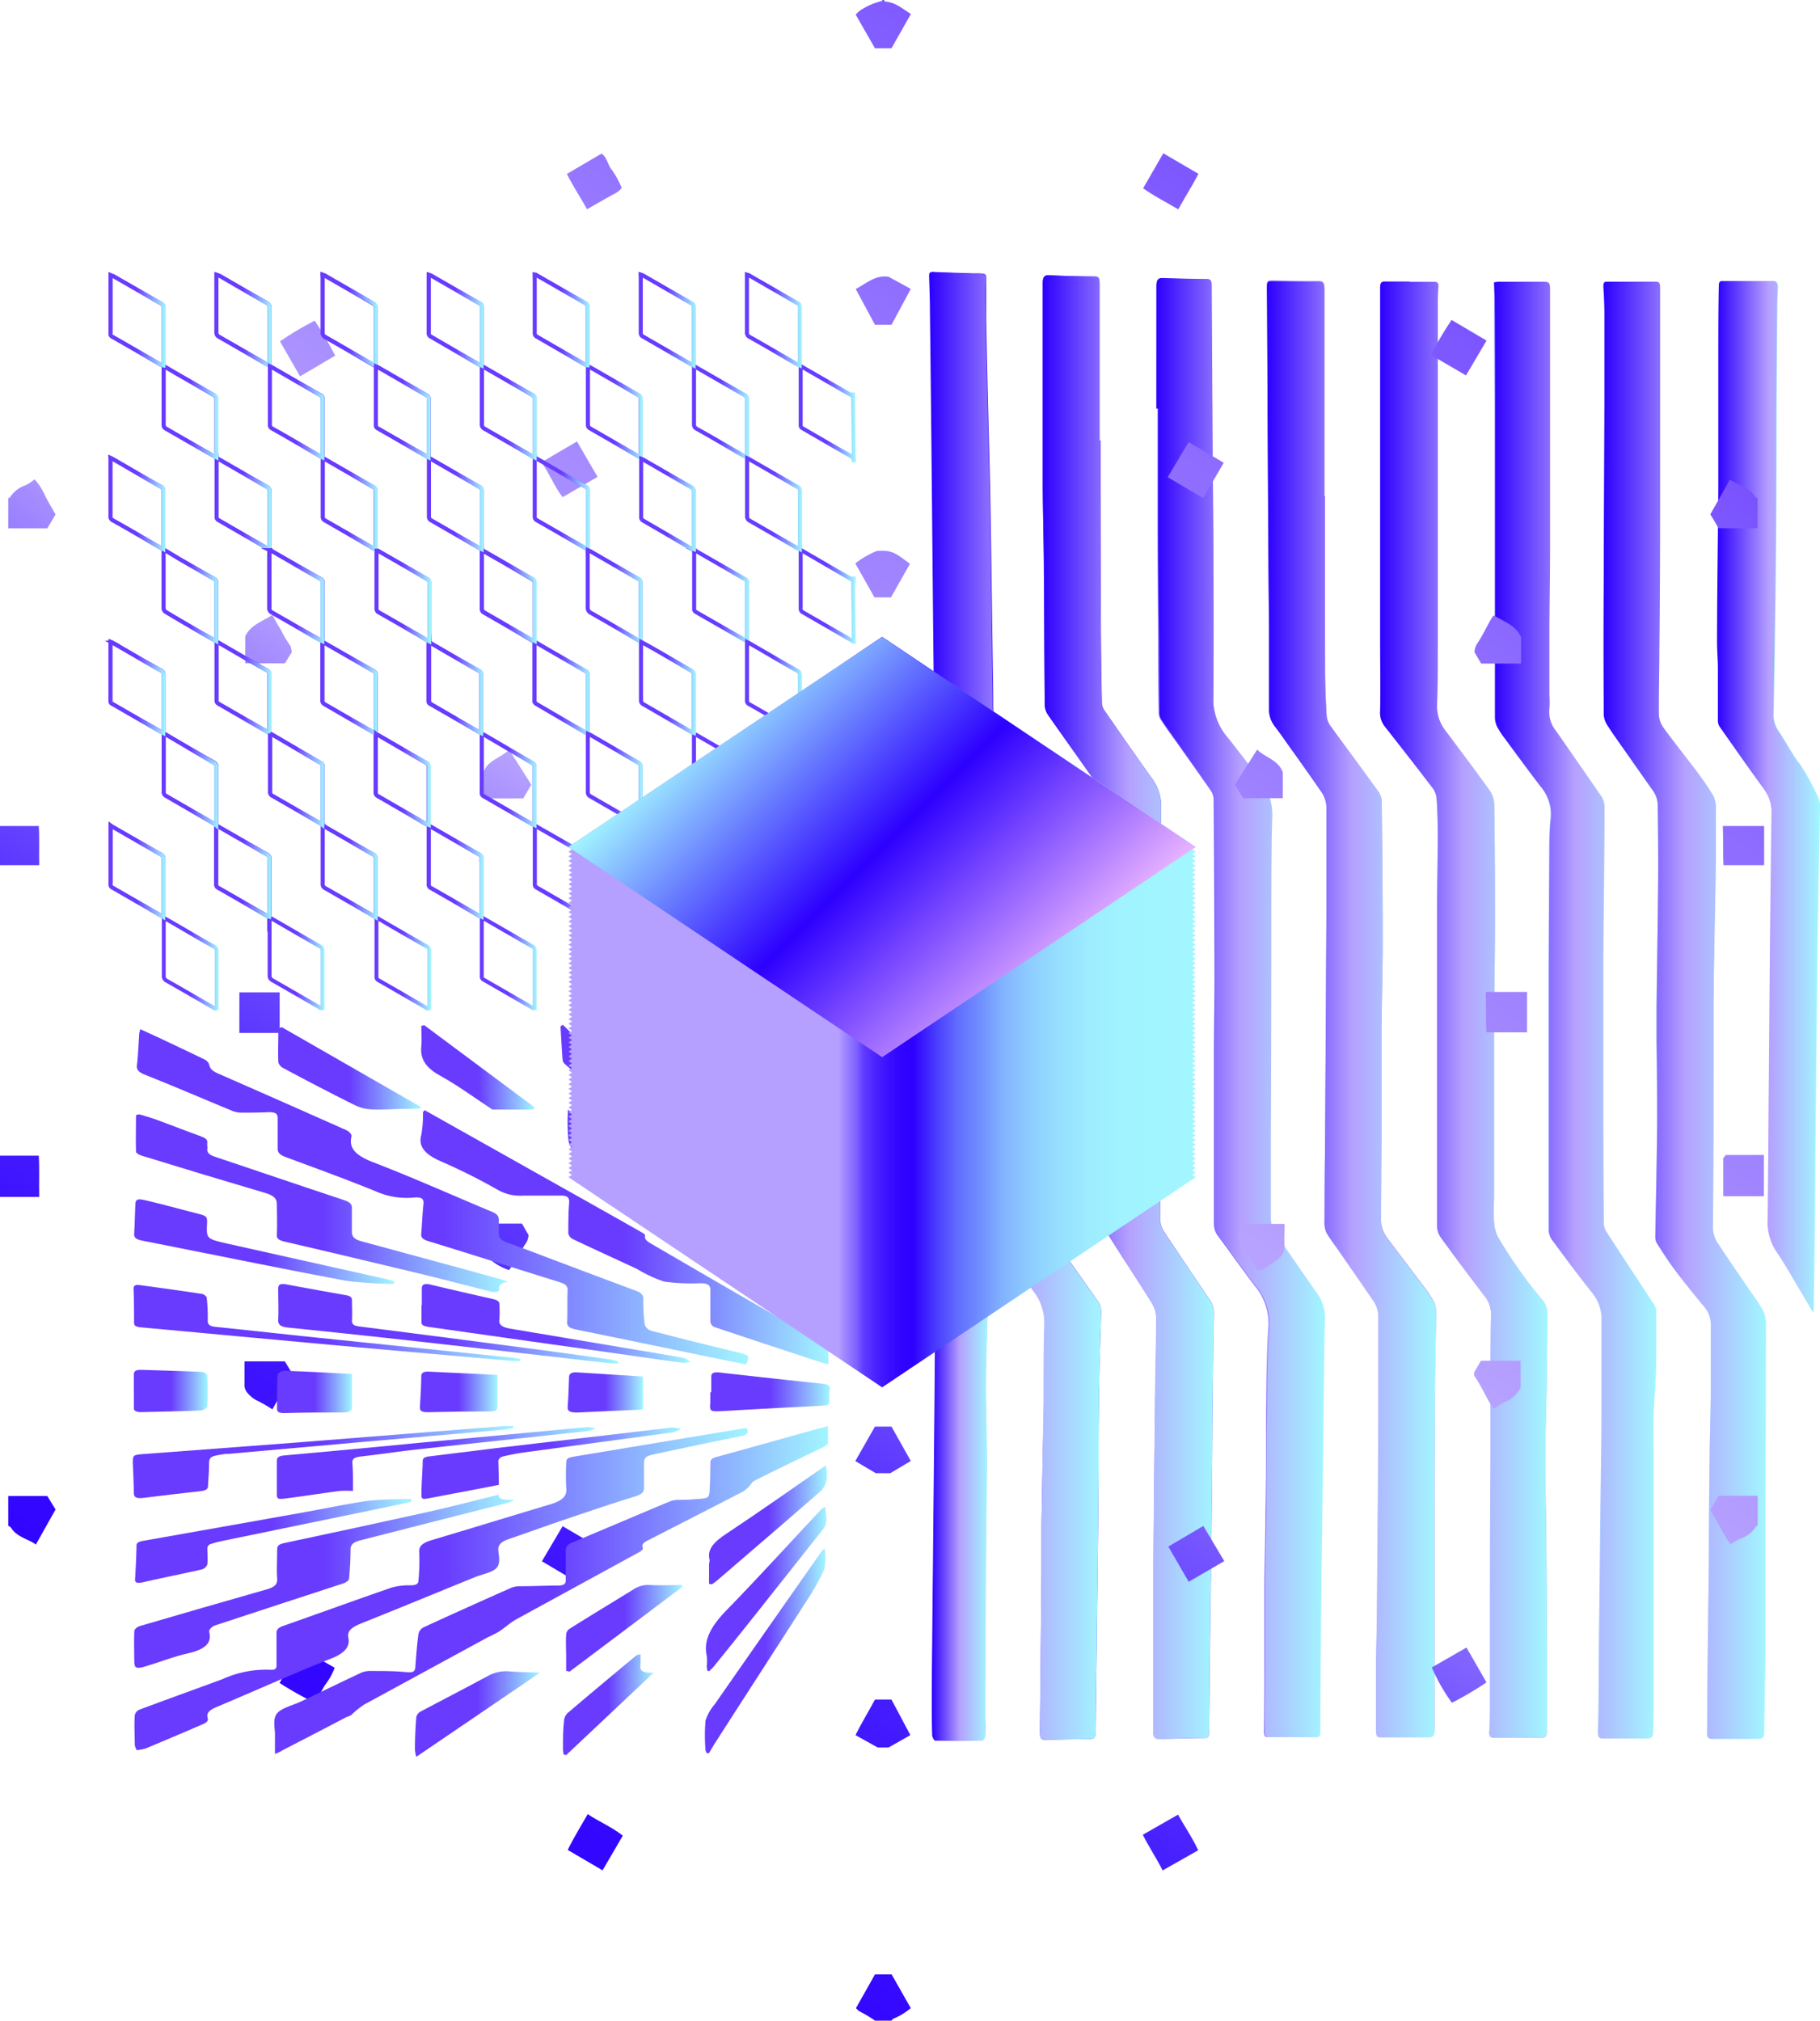 <svg xmlns="http://www.w3.org/2000/svg" xmlns:xlink="http://www.w3.org/1999/xlink" viewBox="0 0 220.49 244.79"><defs><style>.monet-1{fill:url(#Indigo_174);}.monet-2{fill:url(#Indigo_174-2);}.monet-3{fill:url(#Indigo_174-3);}.monet-4{fill:url(#Indigo_174-4);}.monet-5{fill:url(#Indigo_174-5);}.monet-6{fill:url(#Indigo_174-6);}.monet-7{fill:url(#Indigo_174-7);}.monet-8{fill:url(#Indigo_174-8);}.monet-9{fill:url(#Indigo_174-9);}.monet-10{fill:url(#Indigo_174-10);}.monet-11{fill:url(#linear-gradient);}.monet-12{fill:url(#linear-gradient-2);}.monet-13{fill:url(#linear-gradient-3);}.monet-14{fill:url(#linear-gradient-4);}.monet-15{fill:url(#linear-gradient-5);}.monet-16{fill:url(#linear-gradient-6);}.monet-17{fill:url(#linear-gradient-7);}.monet-18{fill:url(#linear-gradient-8);}.monet-19{fill:url(#linear-gradient-9);}.monet-20{fill:url(#linear-gradient-10);}.monet-21{fill:url(#linear-gradient-11);}.monet-22{fill:url(#linear-gradient-12);}.monet-23{fill:url(#linear-gradient-13);}.monet-24{fill:url(#linear-gradient-14);}.monet-25{fill:url(#linear-gradient-15);}.monet-26{fill:url(#linear-gradient-16);}.monet-27{fill:url(#linear-gradient-17);}.monet-28{fill:url(#linear-gradient-18);}.monet-29{fill:url(#linear-gradient-19);}.monet-30{fill:url(#linear-gradient-20);}.monet-31{fill:url(#linear-gradient-21);}.monet-32{fill:url(#linear-gradient-22);}.monet-33{fill:url(#linear-gradient-23);}.monet-34{fill:url(#linear-gradient-24);}.monet-35{fill:url(#linear-gradient-25);}.monet-36{fill:url(#linear-gradient-26);}.monet-37{fill:url(#linear-gradient-27);}.monet-38{fill:url(#linear-gradient-28);}.monet-39{fill:url(#linear-gradient-29);}.monet-40{fill:url(#linear-gradient-30);}.monet-41{fill:url(#linear-gradient-31);}.monet-42{fill:url(#linear-gradient-32);}.monet-43{fill:url(#linear-gradient-33);}.monet-44{fill:url(#linear-gradient-34);}.monet-45{fill:url(#linear-gradient-35);}.monet-46{fill:url(#linear-gradient-36);}.monet-47{fill:url(#Indigo_180);}.monet-48{fill:url(#Indigo_180-2);}.monet-49{fill:url(#Indigo_180-3);}.monet-50{fill:url(#Indigo_180-4);}.monet-51{fill:url(#Indigo_180-5);}.monet-52{fill:url(#Indigo_180-6);}.monet-53{fill:url(#Indigo_180-7);}.monet-54{fill:url(#Indigo_180-8);}.monet-55{fill:url(#Indigo_180-9);}.monet-56{fill:url(#Indigo_180-10);}.monet-57{fill:url(#Indigo_180-11);}.monet-58{fill:url(#Indigo_180-12);}.monet-59{fill:url(#Indigo_180-13);}.monet-60{fill:url(#Indigo_180-14);}.monet-61{fill:url(#Indigo_180-15);}.monet-62{fill:url(#Indigo_180-16);}.monet-63{fill:url(#Indigo_180-17);}.monet-64{fill:url(#Indigo_180-18);}.monet-65{fill:url(#Indigo_180-19);}.monet-66{fill:url(#Indigo_180-20);}.monet-67{fill:url(#Indigo_180-21);}.monet-68{fill:url(#Indigo_180-22);}.monet-69{fill:url(#Indigo_180-23);}.monet-70{fill:url(#Indigo_180-24);}.monet-71{fill:url(#Indigo_180-25);}.monet-72{fill:url(#Indigo_180-26);}.monet-73{fill:url(#Indigo_180-27);}.monet-74{fill:url(#Indigo_180-28);}.monet-75{fill:url(#Indigo_180-29);}.monet-76{fill:url(#Indigo_180-30);}.monet-77{fill:url(#Indigo_180-31);}.monet-78{fill:url(#Indigo_180-32);}.monet-100,.monet-101,.monet-102,.monet-103,.monet-104,.monet-105,.monet-106,.monet-107,.monet-108,.monet-109,.monet-110,.monet-111,.monet-112,.monet-113,.monet-114,.monet-115,.monet-116,.monet-117,.monet-118,.monet-119,.monet-120,.monet-121,.monet-122,.monet-123,.monet-124,.monet-125,.monet-126,.monet-127,.monet-128,.monet-129,.monet-130,.monet-131,.monet-132,.monet-133,.monet-134,.monet-135,.monet-79,.monet-80,.monet-81,.monet-82,.monet-83,.monet-84,.monet-85,.monet-86,.monet-87,.monet-88,.monet-89,.monet-90,.monet-91,.monet-92,.monet-93,.monet-94,.monet-95,.monet-96,.monet-97,.monet-98,.monet-99{fill:none;stroke-miterlimit:10;stroke-width:0.47px;}.monet-79{stroke:url(#Indigo_180-33);}.monet-80{stroke:url(#Indigo_180-34);}.monet-81{stroke:url(#Indigo_180-35);}.monet-82{stroke:url(#Indigo_180-36);}.monet-83{stroke:url(#Indigo_180-37);}.monet-84{stroke:url(#Indigo_180-38);}.monet-85{stroke:url(#Indigo_180-39);}.monet-86{stroke:url(#Indigo_180-40);}.monet-87{stroke:url(#Indigo_180-41);}.monet-88{stroke:url(#Indigo_180-42);}.monet-89{stroke:url(#Indigo_180-43);}.monet-90{stroke:url(#Indigo_180-44);}.monet-91{stroke:url(#Indigo_180-45);}.monet-92{stroke:url(#Indigo_180-46);}.monet-93{stroke:url(#Indigo_180-47);}.monet-94{stroke:url(#Indigo_180-48);}.monet-95{stroke:url(#Indigo_180-49);}.monet-96{stroke:url(#Indigo_180-50);}.monet-97{stroke:url(#Indigo_180-51);}.monet-98{stroke:url(#Indigo_180-52);}.monet-99{stroke:url(#Indigo_180-53);}.monet-100{stroke:url(#Indigo_180-54);}.monet-101{stroke:url(#Indigo_180-55);}.monet-102{stroke:url(#Indigo_180-56);}.monet-103{stroke:url(#Indigo_180-57);}.monet-104{stroke:url(#Indigo_180-58);}.monet-105{stroke:url(#Indigo_180-59);}.monet-106{stroke:url(#Indigo_180-60);}.monet-107{stroke:url(#Indigo_180-61);}.monet-108{stroke:url(#Indigo_180-62);}.monet-109{stroke:url(#Indigo_180-63);}.monet-110{stroke:url(#Indigo_180-64);}.monet-111{stroke:url(#Indigo_180-65);}.monet-112{stroke:url(#Indigo_180-66);}.monet-113{stroke:url(#Indigo_180-67);}.monet-114{stroke:url(#Indigo_180-68);}.monet-115{stroke:url(#Indigo_180-69);}.monet-116{stroke:url(#Indigo_180-70);}.monet-117{stroke:url(#Indigo_180-71);}.monet-118{stroke:url(#Indigo_180-72);}.monet-119{stroke:url(#Indigo_180-73);}.monet-120{stroke:url(#Indigo_180-74);}.monet-121{stroke:url(#Indigo_180-75);}.monet-122{stroke:url(#Indigo_180-76);}.monet-123{stroke:url(#Indigo_180-77);}.monet-124{stroke:url(#Indigo_180-78);}.monet-125{stroke:url(#Indigo_180-79);}.monet-126{stroke:url(#Indigo_180-80);}.monet-127{stroke:url(#Indigo_180-81);}.monet-128{stroke:url(#Indigo_180-82);}.monet-129{stroke:url(#Indigo_180-83);}.monet-130{stroke:url(#Indigo_180-84);}.monet-131{stroke:url(#Indigo_180-85);}.monet-132{stroke:url(#Indigo_180-86);}.monet-133{stroke:url(#Indigo_180-87);}.monet-134{stroke:url(#Indigo_180-88);}.monet-135{stroke:url(#Indigo_180-89);}.monet-136{fill:url(#New_Gradient_Swatch_52);}.monet-137{fill:url(#New_Gradient_Swatch_52-2);}.monet-138{fill:url(#New_Gradient_Swatch_52-3);}.monet-139{fill:url(#New_Gradient_Swatch_52-4);}.monet-140{fill:url(#New_Gradient_Swatch_52-5);}.monet-141{fill:url(#New_Gradient_Swatch_52-6);}.monet-142{fill:url(#New_Gradient_Swatch_52-7);}.monet-143{fill:url(#New_Gradient_Swatch_52-8);}.monet-144{fill:url(#New_Gradient_Swatch_52-9);}.monet-145{fill:url(#New_Gradient_Swatch_52-10);}.monet-146{fill:url(#New_Gradient_Swatch_52-11);}.monet-147{fill:url(#New_Gradient_Swatch_52-12);}.monet-148{fill:url(#New_Gradient_Swatch_52-13);}.monet-149{fill:url(#New_Gradient_Swatch_52-14);}.monet-150{fill:url(#New_Gradient_Swatch_52-15);}.monet-151{fill:url(#New_Gradient_Swatch_52-16);}.monet-152{fill:url(#New_Gradient_Swatch_52-17);}.monet-153{fill:url(#New_Gradient_Swatch_52-18);}.monet-154{fill:url(#New_Gradient_Swatch_52-19);}.monet-155{fill:url(#New_Gradient_Swatch_52-20);}.monet-156{fill:url(#New_Gradient_Swatch_52-21);}.monet-157{fill:url(#New_Gradient_Swatch_52-22);}.monet-158{fill:url(#New_Gradient_Swatch_52-23);}.monet-159{fill:url(#New_Gradient_Swatch_52-24);}.monet-160{fill:url(#New_Gradient_Swatch_52-25);}.monet-161{fill:url(#New_Gradient_Swatch_52-26);}.monet-162{fill:url(#New_Gradient_Swatch_52-27);}.monet-163{fill:url(#New_Gradient_Swatch_52-28);}.monet-164{fill:url(#New_Gradient_Swatch_52-29);}.monet-165{fill:url(#New_Gradient_Swatch_52-30);}.monet-166{fill:url(#New_Gradient_Swatch_52-31);}.monet-167{fill:url(#New_Gradient_Swatch_52-32);}.monet-168{fill:url(#New_Gradient_Swatch_52-33);}.monet-169{fill:url(#New_Gradient_Swatch_52-34);}.monet-170{fill:url(#New_Gradient_Swatch_52-35);}.monet-171{fill:url(#New_Gradient_Swatch_52-36);}.monet-172{fill:url(#New_Gradient_Swatch_52-37);}.monet-173{fill:url(#New_Gradient_Swatch_52-38);}.monet-174{fill:url(#New_Gradient_Swatch_52-39);}.monet-175{fill:url(#New_Gradient_Swatch_52-40);}.monet-176{fill:url(#New_Gradient_Swatch_52-41);}.monet-177{fill:url(#New_Gradient_Swatch_52-42);}.monet-178{fill:url(#New_Gradient_Swatch_52-43);}.monet-179{fill:url(#New_Gradient_Swatch_52-44);}.monet-180{fill:url(#New_Gradient_Swatch_52-45);}.monet-181{fill:url(#New_Gradient_Swatch_52-46);}.monet-182{fill:url(#New_Gradient_Swatch_52-47);}.monet-183{fill:url(#New_Gradient_Swatch_52-48);}.monet-184{fill:url(#New_Gradient_Swatch_52-49);}.monet-185{fill:url(#New_Gradient_Swatch_52-50);}.monet-186{fill:url(#New_Gradient_Swatch_52-51);}.monet-187{fill:url(#New_Gradient_Swatch_52-52);}.monet-188{fill:url(#New_Gradient_Swatch_52-53);}.monet-189{fill:url(#New_Gradient_Swatch_52-54);}.monet-190{fill:url(#New_Gradient_Swatch_52-55);}.monet-191{fill:url(#New_Gradient_Swatch_52-56);}.monet-192{fill:url(#New_Gradient_Swatch_52-57);}.monet-193{fill:url(#New_Gradient_Swatch_52-58);}.monet-194{fill:url(#New_Gradient_Swatch_52-59);}.monet-195{fill:url(#New_Gradient_Swatch_52-60);}.monet-196{fill:url(#New_Gradient_Swatch_52-61);}.monet-197{fill:url(#New_Gradient_Swatch_52-62);}.monet-198{fill:url(#New_Gradient_Swatch_52-63);}.monet-199{fill:url(#New_Gradient_Swatch_52-64);}.monet-200{fill:url(#New_Gradient_Swatch_52-65);}.monet-201{fill:url(#New_Gradient_Swatch_52-66);}.monet-202{fill:url(#New_Gradient_Swatch_52-67);}.monet-203{fill:url(#New_Gradient_Swatch_52-68);}.monet-204{fill:url(#New_Gradient_Swatch_52-69);}.monet-205{fill:url(#New_Gradient_Swatch_52-70);}.monet-206{fill:url(#New_Gradient_Swatch_52-71);}.monet-207{fill:url(#New_Gradient_Swatch_52-72);}.monet-208{fill:url(#Indigo_176);}</style><linearGradient id="Indigo_174" x1="112.64" y1="121.9" x2="220.49" y2="121.9" gradientUnits="userSpaceOnUse"><stop offset="0" stop-color="#2d00ff"/><stop offset="0.5" stop-color="#b5a0ff"/><stop offset="1" stop-color="#a2f6ff"/></linearGradient><linearGradient id="Indigo_174-2" x1="126.35" y1="122.01" x2="147.07" y2="122.01" xlink:href="#Indigo_174"/><linearGradient id="Indigo_174-3" x1="112.64" y1="121.85" x2="133.41" y2="121.85" xlink:href="#Indigo_174"/><linearGradient id="Indigo_174-4" x1="167.21" y1="122.29" x2="187.38" y2="122.29" xlink:href="#Indigo_174"/><linearGradient id="Indigo_174-5" x1="153.52" y1="122.19" x2="173.98" y2="122.19" xlink:href="#Indigo_174"/><linearGradient id="Indigo_174-6" x1="194.25" y1="122.39" x2="213.92" y2="122.39" xlink:href="#Indigo_174"/><linearGradient id="Indigo_174-7" x1="140.09" y1="122.09" x2="160.46" y2="122.09" xlink:href="#Indigo_174"/><linearGradient id="Indigo_174-8" x1="180.97" y1="122.34" x2="200.59" y2="122.34" xlink:href="#Indigo_174"/><linearGradient id="Indigo_174-9" x1="208.05" y1="96.56" x2="220.49" y2="96.56" xlink:href="#Indigo_174"/><linearGradient id="Indigo_174-10" x1="112.87" y1="179.7" x2="119.67" y2="179.7" xlink:href="#Indigo_174"/><linearGradient id="linear-gradient" x1="98.23" y1="-74.35" x2="-67.71" y2="164.46" gradientUnits="userSpaceOnUse"><stop offset="0.1" stop-color="#7147ff"/><stop offset="0.54" stop-color="#b8a4ff"/><stop offset="0.54" stop-color="#b6a1ff"/><stop offset="0.59" stop-color="#9277ff"/><stop offset="0.65" stop-color="#7353ff"/><stop offset="0.7" stop-color="#5b36ff"/><stop offset="0.76" stop-color="#4720ff"/><stop offset="0.83" stop-color="#3a0fff"/><stop offset="0.9" stop-color="#3206ff"/><stop offset="1" stop-color="#2f03ff"/></linearGradient><linearGradient id="linear-gradient-2" x1="294.6" y1="62.1" x2="128.66" y2="300.91" xlink:href="#linear-gradient"/><linearGradient id="linear-gradient-3" x1="237.9" y1="22.7" x2="71.96" y2="261.51" xlink:href="#linear-gradient"/><linearGradient id="linear-gradient-4" x1="276.12" y1="49.26" x2="110.18" y2="288.07" xlink:href="#linear-gradient"/><linearGradient id="linear-gradient-5" x1="154.93" y1="-34.95" x2="-11.01" y2="203.86" xlink:href="#linear-gradient"/><linearGradient id="linear-gradient-6" x1="139.98" y1="-45.34" x2="-25.96" y2="193.47" xlink:href="#linear-gradient"/><linearGradient id="linear-gradient-7" x1="252.79" y1="33.05" x2="86.86" y2="271.86" xlink:href="#linear-gradient"/><linearGradient id="linear-gradient-8" x1="257.29" y1="36.17" x2="91.35" y2="274.98" xlink:href="#linear-gradient"/><linearGradient id="linear-gradient-9" x1="135.18" y1="-48.68" x2="-30.76" y2="190.13" xlink:href="#linear-gradient"/><linearGradient id="linear-gradient-10" x1="116.43" y1="-61.7" x2="-49.51" y2="177.11" xlink:href="#linear-gradient"/><linearGradient id="linear-gradient-11" x1="237.23" y1="22.24" x2="71.29" y2="261.05" xlink:href="#linear-gradient"/><linearGradient id="linear-gradient-12" x1="155.59" y1="-34.49" x2="-10.35" y2="204.32" xlink:href="#linear-gradient"/><linearGradient id="linear-gradient-13" x1="247.35" y1="29.27" x2="81.41" y2="268.08" xlink:href="#linear-gradient"/><linearGradient id="linear-gradient-14" x1="145.48" y1="-41.52" x2="-20.46" y2="197.29" xlink:href="#linear-gradient"/><linearGradient id="linear-gradient-15" x1="220.03" y1="10.29" x2="54.1" y2="249.1" xlink:href="#linear-gradient"/><linearGradient id="linear-gradient-16" x1="267.05" y1="42.96" x2="101.12" y2="281.77" xlink:href="#linear-gradient"/><linearGradient id="linear-gradient-17" x1="191.21" y1="-9.74" x2="25.27" y2="229.07" xlink:href="#linear-gradient"/><linearGradient id="linear-gradient-18" x1="111.74" y1="-64.96" x2="-54.2" y2="173.85" xlink:href="#linear-gradient"/><linearGradient id="linear-gradient-19" x1="171.12" y1="-23.7" x2="5.18" y2="215.11" xlink:href="#linear-gradient"/><linearGradient id="linear-gradient-20" x1="172.77" y1="-22.55" x2="6.83" y2="216.25" xlink:href="#linear-gradient"/><linearGradient id="linear-gradient-21" x1="201.62" y1="-2.5" x2="35.69" y2="236.3" xlink:href="#linear-gradient"/><linearGradient id="linear-gradient-22" x1="125.66" y1="-55.29" x2="-40.28" y2="183.52" xlink:href="#linear-gradient"/><linearGradient id="linear-gradient-23" x1="281.13" y1="52.74" x2="115.19" y2="291.55" xlink:href="#linear-gradient"/><linearGradient id="linear-gradient-24" x1="205.75" y1="0.36" x2="39.81" y2="239.17" xlink:href="#linear-gradient"/><linearGradient id="linear-gradient-25" x1="140.01" y1="-45.32" x2="-25.93" y2="193.49" xlink:href="#linear-gradient"/><linearGradient id="linear-gradient-26" x1="252.77" y1="33.04" x2="86.83" y2="271.85" xlink:href="#linear-gradient"/><linearGradient id="linear-gradient-27" x1="187.06" y1="-12.62" x2="21.12" y2="226.18" xlink:href="#linear-gradient"/><linearGradient id="linear-gradient-28" x1="221.72" y1="11.46" x2="55.78" y2="250.27" xlink:href="#linear-gradient"/><linearGradient id="linear-gradient-29" x1="125.36" y1="-55.49" x2="-40.57" y2="183.31" xlink:href="#linear-gradient"/><linearGradient id="linear-gradient-30" x1="226.3" y1="14.64" x2="60.36" y2="253.45" xlink:href="#linear-gradient"/><linearGradient id="linear-gradient-31" x1="152.49" y1="-36.64" x2="-13.44" y2="202.17" xlink:href="#linear-gradient"/><linearGradient id="linear-gradient-32" x1="214.5" y1="6.45" x2="48.57" y2="245.25" xlink:href="#linear-gradient"/><linearGradient id="linear-gradient-33" x1="166.57" y1="-26.86" x2="0.64" y2="211.95" xlink:href="#linear-gradient"/><linearGradient id="linear-gradient-34" x1="267.47" y1="43.25" x2="101.53" y2="282.06" xlink:href="#linear-gradient"/><linearGradient id="linear-gradient-35" x1="240.4" y1="24.44" x2="74.46" y2="263.25" xlink:href="#linear-gradient"/><linearGradient id="linear-gradient-36" x1="178.11" y1="-18.84" x2="12.17" y2="219.96" xlink:href="#linear-gradient"/><linearGradient id="Indigo_180" x1="-6144.48" y1="-4335.46" x2="-6070.4" y2="-4335.46" gradientTransform="translate(-6053.84 -4190.55) rotate(180)" gradientUnits="userSpaceOnUse"><stop offset="0" stop-color="#a2f6ff"/><stop offset="0.5" stop-color="#683bff"/><stop offset="1" stop-color="#683bff"/></linearGradient><linearGradient id="Indigo_180-2" x1="-6144.43" y1="-4383.08" x2="-6070.11" y2="-4383.08" xlink:href="#Indigo_180"/><linearGradient id="Indigo_180-3" x1="-6154.13" y1="-4383.14" x2="-6087.08" y2="-4383.14" xlink:href="#Indigo_180"/><linearGradient id="Indigo_180-4" x1="-6154.2" y1="-4340.44" x2="-6104.77" y2="-4340.44" xlink:href="#Indigo_180"/><linearGradient id="Indigo_180-5" x1="-6115.4" y1="-4336.31" x2="-6070.28" y2="-4336.31" xlink:href="#Indigo_180"/><linearGradient id="Indigo_180-6" x1="-6116.13" y1="-4382.11" x2="-6070.08" y2="-4382.11" xlink:href="#Indigo_180"/><linearGradient id="Indigo_180-7" x1="-6103.64" y1="-4377.28" x2="-6070.12" y2="-4377.28" xlink:href="#Indigo_180"/><linearGradient id="Indigo_180-8" x1="-6101.65" y1="-4340.97" x2="-6070.12" y2="-4340.97" xlink:href="#Indigo_180"/><linearGradient id="Indigo_180-9" x1="-6116.87" y1="-4350.82" x2="-6070.03" y2="-4350.82" xlink:href="#Indigo_180"/><linearGradient id="Indigo_180-10" x1="-6116.03" y1="-4367.7" x2="-6069.89" y2="-4367.7" xlink:href="#Indigo_180"/><linearGradient id="Indigo_180-11" x1="-6128.83" y1="-4350.92" x2="-6087.54" y2="-4350.92" xlink:href="#Indigo_180"/><linearGradient id="Indigo_180-12" x1="-6126.01" y1="-4367.79" x2="-6087.38" y2="-4367.79" xlink:href="#Indigo_180"/><linearGradient id="Indigo_180-13" x1="-6137.42" y1="-4350.9" x2="-6104.89" y2="-4350.9" xlink:href="#Indigo_180"/><linearGradient id="Indigo_180-14" x1="-6104.79" y1="-4319.97" x2="-6087.43" y2="-4319.97" xlink:href="#Indigo_180"/><linearGradient id="Indigo_180-15" x1="-6136.35" y1="-4367.83" x2="-6104.9" y2="-4367.83" xlink:href="#Indigo_180"/><linearGradient id="Indigo_180-16" x1="-6153.99" y1="-4383.05" x2="-6139.37" y2="-4383.05" xlink:href="#Indigo_180"/><linearGradient id="Indigo_180-17" x1="-6153.85" y1="-4390.55" x2="-6139.25" y2="-4390.55" xlink:href="#Indigo_180"/><linearGradient id="Indigo_180-18" x1="-6154.04" y1="-4375.27" x2="-6139.73" y2="-4375.27" xlink:href="#Indigo_180"/><linearGradient id="Indigo_180-19" x1="-6119.27" y1="-4398.2" x2="-6104.12" y2="-4398.2" xlink:href="#Indigo_180"/><linearGradient id="Indigo_180-20" x1="-6154.18" y1="-4335.4" x2="-6139.29" y2="-4335.4" xlink:href="#Indigo_180"/><linearGradient id="Indigo_180-21" x1="-6136.53" y1="-4387.81" x2="-6122.39" y2="-4387.81" xlink:href="#Indigo_180"/><linearGradient id="Indigo_180-22" x1="-6154.37" y1="-4359.16" x2="-6139.87" y2="-4359.16" xlink:href="#Indigo_180"/><linearGradient id="Indigo_180-23" x1="-6154.34" y1="-4343.34" x2="-6139.66" y2="-4343.34" xlink:href="#Indigo_180"/><linearGradient id="Indigo_180-24" x1="-6118.64" y1="-4319.85" x2="-6104.9" y2="-4319.85" xlink:href="#Indigo_180"/><linearGradient id="Indigo_180-25" x1="-6154.13" y1="-4327.63" x2="-6139.16" y2="-4327.63" xlink:href="#Indigo_180"/><linearGradient id="Indigo_180-26" x1="-6135.42" y1="-4330.42" x2="-6122.61" y2="-4330.42" xlink:href="#Indigo_180"/><linearGradient id="Indigo_180-27" x1="-6096.49" y1="-4359.15" x2="-6087.41" y2="-4359.15" xlink:href="#Indigo_180"/><linearGradient id="Indigo_180-28" x1="-6114.11" y1="-4359.17" x2="-6104.7" y2="-4359.17" xlink:href="#Indigo_180"/><linearGradient id="Indigo_180-29" x1="-6078.99" y1="-4359.07" x2="-6070.04" y2="-4359.07" xlink:href="#Indigo_180"/><linearGradient id="Indigo_180-30" x1="-6133.04" y1="-4397.07" x2="-6122.04" y2="-4397.07" xlink:href="#Indigo_180"/><linearGradient id="Indigo_180-31" x1="-6131.73" y1="-4359.19" x2="-6122.55" y2="-4359.19" xlink:href="#Indigo_180"/><linearGradient id="Indigo_180-32" x1="-6132.1" y1="-4321.01" x2="-6121.79" y2="-4321.01" xlink:href="#Indigo_180"/><linearGradient id="Indigo_180-33" x1="-6157.21" y1="72.22" x2="-6066.76" y2="72.22" gradientTransform="matrix(-1, 0, 0, 1, -6053.62, 0)" xlink:href="#Indigo_180"/><linearGradient id="Indigo_180-34" x1="-6157.31" y1="116.57" x2="-6150.3" y2="116.57" gradientTransform="matrix(-1, 0, 0, 1, -6053.62, 0)" xlink:href="#Indigo_180"/><linearGradient id="Indigo_180-35" x1="-6157.21" y1="94.36" x2="-6150.3" y2="94.36" gradientTransform="matrix(-1, 0, 0, 1, -6053.62, 0)" xlink:href="#Indigo_180"/><linearGradient id="Indigo_180-36" x1="-6157.2" y1="72.09" x2="-6150.3" y2="72.09" gradientTransform="matrix(-1, 0, 0, 1, -6053.62, 0)" xlink:href="#Indigo_180"/><linearGradient id="Indigo_180-37" x1="-6157.21" y1="49.98" x2="-6150.3" y2="49.98" gradientTransform="matrix(-1, 0, 0, 1, -6053.62, 0)" xlink:href="#Indigo_180"/><linearGradient id="Indigo_180-38" x1="-6144.39" y1="116.58" x2="-6137.44" y2="116.58" gradientTransform="matrix(-1, 0, 0, 1, -6053.62, 0)" xlink:href="#Indigo_180"/><linearGradient id="Indigo_180-39" x1="-6131.5" y1="116.61" x2="-6124.58" y2="116.61" gradientTransform="matrix(-1, 0, 0, 1, -6053.62, 0)" xlink:href="#Indigo_180"/><linearGradient id="Indigo_180-40" x1="-6080.12" y1="116.6" x2="-6073.18" y2="116.6" gradientTransform="matrix(-1, 0, 0, 1, -6053.62, 0)" xlink:href="#Indigo_180"/><linearGradient id="Indigo_180-41" x1="-6092.96" y1="116.58" x2="-6086.04" y2="116.58" gradientTransform="matrix(-1, 0, 0, 1, -6053.62, 0)" xlink:href="#Indigo_180"/><linearGradient id="Indigo_180-42" x1="-6118.64" y1="116.59" x2="-6111.74" y2="116.59" gradientTransform="matrix(-1, 0, 0, 1, -6053.62, 0)" xlink:href="#Indigo_180"/><linearGradient id="Indigo_180-43" x1="-6105.81" y1="116.62" x2="-6098.9" y2="116.62" gradientTransform="matrix(-1, 0, 0, 1, -6053.62, 0)" xlink:href="#Indigo_180"/><linearGradient id="Indigo_180-44" x1="-6086.52" y1="61.04" x2="-6079.61" y2="61.04" gradientTransform="matrix(-1, 0, 0, 1, -6053.62, 0)" xlink:href="#Indigo_180"/><linearGradient id="Indigo_180-45" x1="-6144.36" y1="94.41" x2="-6137.44" y2="94.41" gradientTransform="matrix(-1, 0, 0, 1, -6053.62, 0)" xlink:href="#Indigo_180"/><linearGradient id="Indigo_180-46" x1="-6086.52" y1="83.29" x2="-6079.61" y2="83.29" gradientTransform="matrix(-1, 0, 0, 1, -6053.62, 0)" xlink:href="#Indigo_180"/><linearGradient id="Indigo_180-47" x1="-6144.36" y1="72.15" x2="-6137.45" y2="72.15" gradientTransform="matrix(-1, 0, 0, 1, -6053.62, 0)" xlink:href="#Indigo_180"/><linearGradient id="Indigo_180-48" x1="-6125.07" y1="61" x2="-6118.16" y2="61" gradientTransform="matrix(-1, 0, 0, 1, -6053.62, 0)" xlink:href="#Indigo_180"/><linearGradient id="Indigo_180-49" x1="-6086.52" y1="38.78" x2="-6079.6" y2="38.78" gradientTransform="matrix(-1, 0, 0, 1, -6053.62, 0)" xlink:href="#Indigo_180"/><linearGradient id="Indigo_180-50" x1="-6099.39" y1="105.59" x2="-6092.47" y2="105.59" gradientTransform="matrix(-1, 0, 0, 1, -6053.62, 0)" xlink:href="#Indigo_180"/><linearGradient id="Indigo_180-51" x1="-6099.38" y1="38.78" x2="-6092.47" y2="38.78" gradientTransform="matrix(-1, 0, 0, 1, -6053.62, 0)" xlink:href="#Indigo_180"/><linearGradient id="Indigo_180-52" x1="-6131.5" y1="49.85" x2="-6124.59" y2="49.85" gradientTransform="matrix(-1, 0, 0, 1, -6053.62, 0)" xlink:href="#Indigo_180"/><linearGradient id="Indigo_180-53" x1="-6099.38" y1="61.03" x2="-6092.47" y2="61.03" gradientTransform="matrix(-1, 0, 0, 1, -6053.62, 0)" xlink:href="#Indigo_180"/><linearGradient id="Indigo_180-54" x1="-6086.52" y1="105.53" x2="-6079.61" y2="105.53" gradientTransform="matrix(-1, 0, 0, 1, -6053.62, 0)" xlink:href="#Indigo_180"/><linearGradient id="Indigo_180-55" x1="-6144.36" y1="49.92" x2="-6137.44" y2="49.92" gradientTransform="matrix(-1, 0, 0, 1, -6053.62, 0)" xlink:href="#Indigo_180"/><linearGradient id="Indigo_180-56" x1="-6125.07" y1="105.57" x2="-6118.16" y2="105.57" gradientTransform="matrix(-1, 0, 0, 1, -6053.62, 0)" xlink:href="#Indigo_180"/><linearGradient id="Indigo_180-57" x1="-6080.09" y1="94.42" x2="-6073.18" y2="94.42" gradientTransform="matrix(-1, 0, 0, 1, -6053.62, 0)" xlink:href="#Indigo_180"/><linearGradient id="Indigo_180-58" x1="-6099.38" y1="83.31" x2="-6092.47" y2="83.31" gradientTransform="matrix(-1, 0, 0, 1, -6053.62, 0)" xlink:href="#Indigo_180"/><linearGradient id="Indigo_180-59" x1="-6125.07" y1="83.36" x2="-6118.16" y2="83.36" gradientTransform="matrix(-1, 0, 0, 1, -6053.62, 0)" xlink:href="#Indigo_180"/><linearGradient id="Indigo_180-60" x1="-6131.5" y1="72.17" x2="-6124.58" y2="72.17" gradientTransform="matrix(-1, 0, 0, 1, -6053.62, 0)" xlink:href="#Indigo_180"/><linearGradient id="Indigo_180-61" x1="-6080.09" y1="49.89" x2="-6073.18" y2="49.89" gradientTransform="matrix(-1, 0, 0, 1, -6053.62, 0)" xlink:href="#Indigo_180"/><linearGradient id="Indigo_180-62" x1="-6131.5" y1="94.41" x2="-6124.59" y2="94.41" gradientTransform="matrix(-1, 0, 0, 1, -6053.62, 0)" xlink:href="#Indigo_180"/><linearGradient id="Indigo_180-63" x1="-6125.07" y1="38.76" x2="-6118.16" y2="38.76" gradientTransform="matrix(-1, 0, 0, 1, -6053.62, 0)" xlink:href="#Indigo_180"/><linearGradient id="Indigo_180-64" x1="-6080.09" y1="72.16" x2="-6073.18" y2="72.16" gradientTransform="matrix(-1, 0, 0, 1, -6053.62, 0)" xlink:href="#Indigo_180"/><linearGradient id="Indigo_180-65" x1="-6092.96" y1="49.88" x2="-6086.04" y2="49.88" gradientTransform="matrix(-1, 0, 0, 1, -6053.62, 0)" xlink:href="#Indigo_180"/><linearGradient id="Indigo_180-66" x1="-6092.95" y1="72.18" x2="-6086.04" y2="72.18" gradientTransform="matrix(-1, 0, 0, 1, -6053.62, 0)" xlink:href="#Indigo_180"/><linearGradient id="Indigo_180-67" x1="-6118.64" y1="72.13" x2="-6111.74" y2="72.13" gradientTransform="matrix(-1, 0, 0, 1, -6053.62, 0)" xlink:href="#Indigo_180"/><linearGradient id="Indigo_180-68" x1="-6137.93" y1="83.26" x2="-6131.02" y2="83.26" gradientTransform="matrix(-1, 0, 0, 1, -6053.62, 0)" xlink:href="#Indigo_180"/><linearGradient id="Indigo_180-69" x1="-6073.67" y1="105.56" x2="-6066.76" y2="105.56" gradientTransform="matrix(-1, 0, 0, 1, -6053.62, 0)" xlink:href="#Indigo_180"/><linearGradient id="Indigo_180-70" x1="-6112.22" y1="105.52" x2="-6105.32" y2="105.52" gradientTransform="matrix(-1, 0, 0, 1, -6053.62, 0)" xlink:href="#Indigo_180"/><linearGradient id="Indigo_180-71" x1="-6137.93" y1="105.54" x2="-6131.02" y2="105.54" gradientTransform="matrix(-1, 0, 0, 1, -6053.62, 0)" xlink:href="#Indigo_180"/><linearGradient id="Indigo_180-72" x1="-6150.78" y1="105.55" x2="-6143.88" y2="105.55" gradientTransform="matrix(-1, 0, 0, 1, -6053.62, 0)" xlink:href="#Indigo_180"/><linearGradient id="Indigo_180-73" x1="-6118.64" y1="94.41" x2="-6111.74" y2="94.41" gradientTransform="matrix(-1, 0, 0, 1, -6053.62, 0)" xlink:href="#Indigo_180"/><linearGradient id="Indigo_180-74" x1="-6112.22" y1="61.03" x2="-6105.32" y2="61.03" gradientTransform="matrix(-1, 0, 0, 1, -6053.62, 0)" xlink:href="#Indigo_180"/><linearGradient id="Indigo_180-75" x1="-6118.64" y1="49.9" x2="-6111.74" y2="49.9" gradientTransform="matrix(-1, 0, 0, 1, -6053.62, 0)" xlink:href="#Indigo_180"/><linearGradient id="Indigo_180-76" x1="-6073.66" y1="38.78" x2="-6066.76" y2="38.78" gradientTransform="matrix(-1, 0, 0, 1, -6053.62, 0)" xlink:href="#Indigo_180"/><linearGradient id="Indigo_180-77" x1="-6137.93" y1="61.03" x2="-6131.02" y2="61.03" gradientTransform="matrix(-1, 0, 0, 1, -6053.62, 0)" xlink:href="#Indigo_180"/><linearGradient id="Indigo_180-78" x1="-6073.67" y1="61" x2="-6066.76" y2="61" gradientTransform="matrix(-1, 0, 0, 1, -6053.62, 0)" xlink:href="#Indigo_180"/><linearGradient id="Indigo_180-79" x1="-6073.66" y1="83.28" x2="-6066.76" y2="83.28" gradientTransform="matrix(-1, 0, 0, 1, -6053.62, 0)" xlink:href="#Indigo_180"/><linearGradient id="Indigo_180-80" x1="-6105.8" y1="49.89" x2="-6098.9" y2="49.89" gradientTransform="matrix(-1, 0, 0, 1, -6053.62, 0)" xlink:href="#Indigo_180"/><linearGradient id="Indigo_180-81" x1="-6092.95" y1="94.4" x2="-6086.04" y2="94.4" gradientTransform="matrix(-1, 0, 0, 1, -6053.62, 0)" xlink:href="#Indigo_180"/><linearGradient id="Indigo_180-82" x1="-6112.22" y1="38.8" x2="-6105.32" y2="38.8" gradientTransform="matrix(-1, 0, 0, 1, -6053.62, 0)" xlink:href="#Indigo_180"/><linearGradient id="Indigo_180-83" x1="-6137.93" y1="38.79" x2="-6131.02" y2="38.79" gradientTransform="matrix(-1, 0, 0, 1, -6053.62, 0)" xlink:href="#Indigo_180"/><linearGradient id="Indigo_180-84" x1="-6150.78" y1="38.77" x2="-6143.88" y2="38.77" gradientTransform="matrix(-1, 0, 0, 1, -6053.62, 0)" xlink:href="#Indigo_180"/><linearGradient id="Indigo_180-85" x1="-6105.8" y1="94.42" x2="-6098.9" y2="94.42" gradientTransform="matrix(-1, 0, 0, 1, -6053.62, 0)" xlink:href="#Indigo_180"/><linearGradient id="Indigo_180-86" x1="-6150.78" y1="83.27" x2="-6143.88" y2="83.27" gradientTransform="matrix(-1, 0, 0, 1, -6053.62, 0)" xlink:href="#Indigo_180"/><linearGradient id="Indigo_180-87" x1="-6112.22" y1="83.28" x2="-6105.32" y2="83.28" gradientTransform="matrix(-1, 0, 0, 1, -6053.62, 0)" xlink:href="#Indigo_180"/><linearGradient id="Indigo_180-88" x1="-6150.78" y1="61.02" x2="-6143.88" y2="61.02" gradientTransform="matrix(-1, 0, 0, 1, -6053.62, 0)" xlink:href="#Indigo_180"/><linearGradient id="Indigo_180-89" x1="-6105.8" y1="72.21" x2="-6098.9" y2="72.21" gradientTransform="matrix(-1, 0, 0, 1, -6053.62, 0)" xlink:href="#Indigo_180"/><linearGradient id="New_Gradient_Swatch_52" x1="68.87" y1="102.61" x2="144.86" y2="102.61" gradientUnits="userSpaceOnUse"><stop offset="0" stop-color="#b5a0ff"/><stop offset="0.43" stop-color="#b5a0ff"/><stop offset="0.44" stop-color="#a188ff"/><stop offset="0.46" stop-color="#7d5fff"/><stop offset="0.47" stop-color="#603cff"/><stop offset="0.49" stop-color="#4a22ff"/><stop offset="0.51" stop-color="#3a0fff"/><stop offset="0.53" stop-color="#3004ff"/><stop offset="0.55" stop-color="#2d00ff"/><stop offset="0.56" stop-color="#3612ff"/><stop offset="0.59" stop-color="#4c42ff"/><stop offset="0.62" stop-color="#616dff"/><stop offset="0.66" stop-color="#7292ff"/><stop offset="0.69" stop-color="#81b1ff"/><stop offset="0.73" stop-color="#8dcaff"/><stop offset="0.78" stop-color="#96deff"/><stop offset="0.83" stop-color="#9decff"/><stop offset="0.89" stop-color="#a1f4ff"/><stop offset="1" stop-color="#a2f6ff"/></linearGradient><linearGradient id="New_Gradient_Swatch_52-2" x1="68.87" y1="103.18" x2="144.86" y2="103.18" xlink:href="#New_Gradient_Swatch_52"/><linearGradient id="New_Gradient_Swatch_52-3" x1="68.87" y1="103.74" x2="144.86" y2="103.74" xlink:href="#New_Gradient_Swatch_52"/><linearGradient id="New_Gradient_Swatch_52-4" x1="68.87" y1="104.3" x2="144.86" y2="104.3" xlink:href="#New_Gradient_Swatch_52"/><linearGradient id="New_Gradient_Swatch_52-5" x1="68.87" y1="104.87" x2="144.86" y2="104.87" xlink:href="#New_Gradient_Swatch_52"/><linearGradient id="New_Gradient_Swatch_52-6" x1="68.87" y1="105.43" x2="144.86" y2="105.43" xlink:href="#New_Gradient_Swatch_52"/><linearGradient id="New_Gradient_Swatch_52-7" x1="68.87" y1="105.99" x2="144.86" y2="105.99" xlink:href="#New_Gradient_Swatch_52"/><linearGradient id="New_Gradient_Swatch_52-8" x1="68.87" y1="106.56" x2="144.86" y2="106.56" xlink:href="#New_Gradient_Swatch_52"/><linearGradient id="New_Gradient_Swatch_52-9" x1="68.87" y1="107.12" x2="144.86" y2="107.12" xlink:href="#New_Gradient_Swatch_52"/><linearGradient id="New_Gradient_Swatch_52-10" x1="68.87" y1="107.68" x2="144.86" y2="107.68" xlink:href="#New_Gradient_Swatch_52"/><linearGradient id="New_Gradient_Swatch_52-11" x1="68.87" y1="108.25" x2="144.86" y2="108.25" xlink:href="#New_Gradient_Swatch_52"/><linearGradient id="New_Gradient_Swatch_52-12" x1="68.87" y1="108.81" x2="144.86" y2="108.81" xlink:href="#New_Gradient_Swatch_52"/><linearGradient id="New_Gradient_Swatch_52-13" x1="68.87" y1="109.37" x2="144.86" y2="109.37" xlink:href="#New_Gradient_Swatch_52"/><linearGradient id="New_Gradient_Swatch_52-14" x1="68.87" y1="109.94" x2="144.86" y2="109.94" xlink:href="#New_Gradient_Swatch_52"/><linearGradient id="New_Gradient_Swatch_52-15" x1="68.87" y1="110.5" x2="144.86" y2="110.5" xlink:href="#New_Gradient_Swatch_52"/><linearGradient id="New_Gradient_Swatch_52-16" x1="68.87" y1="111.06" x2="144.86" y2="111.06" xlink:href="#New_Gradient_Swatch_52"/><linearGradient id="New_Gradient_Swatch_52-17" x1="68.87" y1="111.63" x2="144.86" y2="111.63" xlink:href="#New_Gradient_Swatch_52"/><linearGradient id="New_Gradient_Swatch_52-18" x1="68.87" y1="112.19" x2="144.86" y2="112.19" xlink:href="#New_Gradient_Swatch_52"/><linearGradient id="New_Gradient_Swatch_52-19" x1="68.87" y1="112.75" x2="144.86" y2="112.75" xlink:href="#New_Gradient_Swatch_52"/><linearGradient id="New_Gradient_Swatch_52-20" x1="68.87" y1="113.32" x2="144.86" y2="113.32" xlink:href="#New_Gradient_Swatch_52"/><linearGradient id="New_Gradient_Swatch_52-21" x1="68.87" y1="113.88" x2="144.86" y2="113.88" xlink:href="#New_Gradient_Swatch_52"/><linearGradient id="New_Gradient_Swatch_52-22" x1="68.87" y1="114.44" x2="144.86" y2="114.44" xlink:href="#New_Gradient_Swatch_52"/><linearGradient id="New_Gradient_Swatch_52-23" x1="68.87" y1="115.01" x2="144.86" y2="115.01" xlink:href="#New_Gradient_Swatch_52"/><linearGradient id="New_Gradient_Swatch_52-24" x1="68.87" y1="115.57" x2="144.86" y2="115.57" xlink:href="#New_Gradient_Swatch_52"/><linearGradient id="New_Gradient_Swatch_52-25" x1="68.87" y1="116.13" x2="144.86" y2="116.13" xlink:href="#New_Gradient_Swatch_52"/><linearGradient id="New_Gradient_Swatch_52-26" x1="68.87" y1="116.7" x2="144.86" y2="116.7" xlink:href="#New_Gradient_Swatch_52"/><linearGradient id="New_Gradient_Swatch_52-27" x1="68.87" y1="117.26" x2="144.86" y2="117.26" xlink:href="#New_Gradient_Swatch_52"/><linearGradient id="New_Gradient_Swatch_52-28" x1="68.87" y1="117.82" x2="144.86" y2="117.82" xlink:href="#New_Gradient_Swatch_52"/><linearGradient id="New_Gradient_Swatch_52-29" x1="68.87" y1="118.39" x2="144.86" y2="118.39" xlink:href="#New_Gradient_Swatch_52"/><linearGradient id="New_Gradient_Swatch_52-30" x1="68.87" y1="118.95" x2="144.86" y2="118.95" xlink:href="#New_Gradient_Swatch_52"/><linearGradient id="New_Gradient_Swatch_52-31" x1="68.87" y1="119.51" x2="144.86" y2="119.51" xlink:href="#New_Gradient_Swatch_52"/><linearGradient id="New_Gradient_Swatch_52-32" x1="68.87" y1="120.08" x2="144.86" y2="120.08" xlink:href="#New_Gradient_Swatch_52"/><linearGradient id="New_Gradient_Swatch_52-33" x1="68.87" y1="120.64" x2="144.86" y2="120.64" xlink:href="#New_Gradient_Swatch_52"/><linearGradient id="New_Gradient_Swatch_52-34" x1="68.87" y1="121.2" x2="144.86" y2="121.2" xlink:href="#New_Gradient_Swatch_52"/><linearGradient id="New_Gradient_Swatch_52-35" x1="68.87" y1="121.77" x2="144.86" y2="121.77" xlink:href="#New_Gradient_Swatch_52"/><linearGradient id="New_Gradient_Swatch_52-36" x1="68.87" y1="122.33" x2="144.86" y2="122.33" xlink:href="#New_Gradient_Swatch_52"/><linearGradient id="New_Gradient_Swatch_52-37" x1="68.87" y1="122.89" x2="144.86" y2="122.89" xlink:href="#New_Gradient_Swatch_52"/><linearGradient id="New_Gradient_Swatch_52-38" x1="68.87" y1="123.46" x2="144.86" y2="123.46" xlink:href="#New_Gradient_Swatch_52"/><linearGradient id="New_Gradient_Swatch_52-39" x1="68.87" y1="124.02" x2="144.86" y2="124.02" xlink:href="#New_Gradient_Swatch_52"/><linearGradient id="New_Gradient_Swatch_52-40" x1="68.87" y1="124.58" x2="144.86" y2="124.58" xlink:href="#New_Gradient_Swatch_52"/><linearGradient id="New_Gradient_Swatch_52-41" x1="68.87" y1="125.15" x2="144.86" y2="125.15" xlink:href="#New_Gradient_Swatch_52"/><linearGradient id="New_Gradient_Swatch_52-42" x1="68.87" y1="125.71" x2="144.86" y2="125.71" xlink:href="#New_Gradient_Swatch_52"/><linearGradient id="New_Gradient_Swatch_52-43" x1="68.87" y1="126.27" x2="144.86" y2="126.27" xlink:href="#New_Gradient_Swatch_52"/><linearGradient id="New_Gradient_Swatch_52-44" x1="68.87" y1="126.84" x2="144.86" y2="126.84" xlink:href="#New_Gradient_Swatch_52"/><linearGradient id="New_Gradient_Swatch_52-45" x1="68.87" y1="127.4" x2="144.86" y2="127.4" xlink:href="#New_Gradient_Swatch_52"/><linearGradient id="New_Gradient_Swatch_52-46" x1="68.87" y1="127.96" x2="144.86" y2="127.96" xlink:href="#New_Gradient_Swatch_52"/><linearGradient id="New_Gradient_Swatch_52-47" x1="68.87" y1="128.53" x2="144.86" y2="128.53" xlink:href="#New_Gradient_Swatch_52"/><linearGradient id="New_Gradient_Swatch_52-48" x1="68.87" y1="129.09" x2="144.86" y2="129.09" xlink:href="#New_Gradient_Swatch_52"/><linearGradient id="New_Gradient_Swatch_52-49" x1="68.87" y1="129.65" x2="144.86" y2="129.65" xlink:href="#New_Gradient_Swatch_52"/><linearGradient id="New_Gradient_Swatch_52-50" x1="68.87" y1="130.22" x2="144.86" y2="130.22" xlink:href="#New_Gradient_Swatch_52"/><linearGradient id="New_Gradient_Swatch_52-51" x1="68.87" y1="130.78" x2="144.86" y2="130.78" xlink:href="#New_Gradient_Swatch_52"/><linearGradient id="New_Gradient_Swatch_52-52" x1="68.87" y1="131.34" x2="144.86" y2="131.34" xlink:href="#New_Gradient_Swatch_52"/><linearGradient id="New_Gradient_Swatch_52-53" x1="68.87" y1="131.91" x2="144.86" y2="131.91" xlink:href="#New_Gradient_Swatch_52"/><linearGradient id="New_Gradient_Swatch_52-54" x1="68.87" y1="132.47" x2="144.86" y2="132.47" xlink:href="#New_Gradient_Swatch_52"/><linearGradient id="New_Gradient_Swatch_52-55" x1="68.87" y1="133.04" x2="144.86" y2="133.04" xlink:href="#New_Gradient_Swatch_52"/><linearGradient id="New_Gradient_Swatch_52-56" x1="68.87" y1="133.6" x2="144.86" y2="133.6" xlink:href="#New_Gradient_Swatch_52"/><linearGradient id="New_Gradient_Swatch_52-57" x1="68.87" y1="134.16" x2="144.86" y2="134.16" xlink:href="#New_Gradient_Swatch_52"/><linearGradient id="New_Gradient_Swatch_52-58" x1="68.87" y1="134.73" x2="144.86" y2="134.73" xlink:href="#New_Gradient_Swatch_52"/><linearGradient id="New_Gradient_Swatch_52-59" x1="68.87" y1="135.29" x2="144.86" y2="135.29" xlink:href="#New_Gradient_Swatch_52"/><linearGradient id="New_Gradient_Swatch_52-60" x1="68.87" y1="135.85" x2="144.86" y2="135.85" xlink:href="#New_Gradient_Swatch_52"/><linearGradient id="New_Gradient_Swatch_52-61" x1="68.87" y1="136.42" x2="144.86" y2="136.42" xlink:href="#New_Gradient_Swatch_52"/><linearGradient id="New_Gradient_Swatch_52-62" x1="68.87" y1="136.98" x2="144.86" y2="136.98" xlink:href="#New_Gradient_Swatch_52"/><linearGradient id="New_Gradient_Swatch_52-63" x1="68.87" y1="137.54" x2="144.86" y2="137.54" xlink:href="#New_Gradient_Swatch_52"/><linearGradient id="New_Gradient_Swatch_52-64" x1="68.87" y1="138.11" x2="144.86" y2="138.11" xlink:href="#New_Gradient_Swatch_52"/><linearGradient id="New_Gradient_Swatch_52-65" x1="68.87" y1="138.67" x2="144.86" y2="138.67" xlink:href="#New_Gradient_Swatch_52"/><linearGradient id="New_Gradient_Swatch_52-66" x1="68.87" y1="139.23" x2="144.86" y2="139.23" xlink:href="#New_Gradient_Swatch_52"/><linearGradient id="New_Gradient_Swatch_52-67" x1="68.87" y1="139.8" x2="144.86" y2="139.8" xlink:href="#New_Gradient_Swatch_52"/><linearGradient id="New_Gradient_Swatch_52-68" x1="68.87" y1="140.36" x2="144.86" y2="140.36" xlink:href="#New_Gradient_Swatch_52"/><linearGradient id="New_Gradient_Swatch_52-69" x1="68.87" y1="140.92" x2="144.86" y2="140.92" xlink:href="#New_Gradient_Swatch_52"/><linearGradient id="New_Gradient_Swatch_52-70" x1="68.87" y1="141.49" x2="144.86" y2="141.49" xlink:href="#New_Gradient_Swatch_52"/><linearGradient id="New_Gradient_Swatch_52-71" x1="68.87" y1="142.05" x2="144.86" y2="142.05" xlink:href="#New_Gradient_Swatch_52"/><linearGradient id="New_Gradient_Swatch_52-72" x1="68.87" y1="142.61" x2="144.86" y2="142.61" xlink:href="#New_Gradient_Swatch_52"/><linearGradient id="Indigo_176" x1="-3061.19" y1="1170.1" x2="-3061.19" y2="1116.37" gradientTransform="translate(1463.06 -2870.37) rotate(-45)" gradientUnits="userSpaceOnUse"><stop offset="0" stop-color="#e9b4ff"/><stop offset="0.5" stop-color="#2d00ff"/><stop offset="1" stop-color="#a2f6ff"/></linearGradient></defs><g id="Layer_2" data-name="Layer 2"><g id="Layer_1-2" data-name="Layer 1"><path class="monet-1" d="M133.35,53.35h-.14q0-9.48,0-19c0-.59-.09-.86-.58-.86-1.85,0-3.69-.06-5.53-.15-.6,0-.77.29-.76,1,0,1.54,0,3.09,0,4.64,0,6.51,0,13,0,19.54,0,3.6.12,7.19.14,10.79,0,5.35,0,10.71.1,16.06a2.34,2.34,0,0,0,.4,1.23c1.85,2.65,3.73,5.26,5.58,7.91a4.47,4.47,0,0,1,1,1.84,53.33,53.33,0,0,1,.3,5.65c0,4.75,0,9.5-.05,14.26,0,3.17,0,6.35,0,9.52,0,5-.14,10-.2,15,0,2.33,0,4.67,0,7a2.59,2.59,0,0,0,.33,1.28c1.86,3,3.77,5.84,5.62,8.8a3.52,3.52,0,0,1,.52,1.78c0,4.33-.13,8.67-.17,13q-.12,9.87-.18,19.76,0,6.38,0,12.76c0,1.55,0,3.1,0,4.65,0,.58.18.85.66.84,1.82,0,3.64-.07,5.46-.1.28,0,.6.05.61-.51,0-.81,0-1.62.05-2.43l.06-6.3c.07-5.54.15-11.08.21-16.62.05-4.77.08-9.55.13-14.33,0-3.75.09-7.51.15-11.26a2.76,2.76,0,0,0-.53-1.68c-1.87-2.77-3.74-5.54-5.58-8.34a2.93,2.93,0,0,1-.4-1.4c0-3.2,0-6.4,0-9.61,0-7.67.11-15.33.13-23,0-5.75-.11-11.51,0-17.25a5.7,5.7,0,0,0-1.18-3.6c-1.94-2.72-3.84-5.47-5.75-8.23a1.83,1.83,0,0,1-.26-.91c-.06-3.33-.11-6.67-.12-10,0-2.62,0-5.24,0-7.87Q133.35,60.29,133.35,53.35Zm-7.17,131.19h0c0,2.13,0,4.25,0,6.38q-.09,9.42-.19,18.83c0,.89.13,1.05.81,1l5-.08c.85,0,.92-.09.94-1.21q.17-13.71.33-27.42c0-4.59,0-9.19.1-13.78,0-3.12.17-6.24.23-9.36a2.19,2.19,0,0,0-.35-1.19q-2.85-4.09-5.74-8.15a3.11,3.11,0,0,1-.56-1.92q.06-8.12.1-16.22c0-5.23,0-10.45,0-15.67,0-6-.19-12-.21-18,0-1.49-.11-2.74-1.13-3.61a1.34,1.34,0,0,1-.2-.29c-1.22-1.62-2.41-3.29-3.67-4.86a5.13,5.13,0,0,1-1.31-3.36c0-2.44-.06-4.88-.09-7.32-.08-5.67-.15-11.34-.25-17-.06-3.77-.18-7.55-.27-11.32s-.18-7.51-.25-11.26c0-1.47,0-2.94,0-4.4,0-1.15.1-1.15-.81-1.21l-.78,0c-1.62-.06-3.24-.1-4.86-.18-.36,0-.4.18-.39.56,0,1.33.09,2.67.1,4q.15,12.84.27,25.69c.07,7.27.13,14.55.22,21.82a3.43,3.43,0,0,0,.43,1.65c1.73,2.71,3.51,5.37,5.28,8a3.91,3.91,0,0,1,1,2.4c0,5.49.1,11,.17,16.47,0,1.86.13,3.72.11,5.59,0,2.41-.15,4.81-.16,7.22Q120,137.1,120,147.8a2.57,2.57,0,0,0,.21,1.18q2.46,3.72,5,7.37a6.16,6.16,0,0,1,1.38,3.93c-.09,3.12-.05,6.25-.09,9.37C126.35,174.61,126.26,179.58,126.18,184.54Zm44.6-150.39v0c-1,0-2,0-3,0-.41,0-.58.2-.56.74,0,.79,0,1.58,0,2.36q0,6.74,0,13.48,0,7.88,0,15.75c0,3.81,0,7.61,0,11.42,0,2.75,0,5.51,0,8.26a2.66,2.66,0,0,0,.51,1.82c1.92,2.45,3.84,4.9,5.74,7.38a2.66,2.66,0,0,1,.58,1.29c.11,1.7.15,3.41.15,5.11,0,3.15-.09,6.3-.09,9.45q0,18.63,0,37.27a2.57,2.57,0,0,0,.4,1.39c1.76,2.43,3.56,4.82,5.37,7.19a3.56,3.56,0,0,1,.77,2.37c0,1.55,0,3.09-.06,4.64,0,4.25,0,8.5,0,12.75q0,8.26-.07,16.54c0,4.33,0,8.66,0,13,0,1.07,0,2.16-.07,3.22-.07.72,0,.95.59.95,1.87,0,3.73,0,5.59,0,.67,0,.79-.21.79-1.08,0-2.26,0-4.51,0-6.76q0-7.84-.08-15.68c0-3.43-.14-6.87-.13-10.31,0-3.15.13-6.3.18-9.45,0-2.75.08-5.51.06-8.26a2.66,2.66,0,0,0-.52-1.4,55.65,55.65,0,0,1-5.42-7.66A4.63,4.63,0,0,1,181,148c-.08-1,0-2.09,0-3.14,0-6.51,0-13,0-19.54,0-4.46.1-8.92.11-13.38,0-4.85,0-9.71-.09-14.57a3.28,3.28,0,0,0-.62-1.7c-1.77-2.46-3.58-4.87-5.39-7.29a4.79,4.79,0,0,1-.91-3.12c.07-2.62.08-5.25.09-7.88,0-3.91,0-7.82,0-11.73,0-4.1,0-8.19,0-12.29,0-5.38,0-10.76,0-16.15,0-.78,0-1.57.06-2.35.05-.55-.08-.71-.47-.71C172.79,34.16,171.79,34.15,170.78,34.15ZM160.52,60.07h-.06q0-12.57,0-25.13c0-.71-.18-.91-.69-.91-1.83,0-3.65,0-5.47-.06-.81,0-.81,0-.8,1q0,7.44.08,14.89.06,9.33.11,18.67c0,2.55,0,5.09.07,7.64,0,3.2,0,6.4,0,9.61a3.24,3.24,0,0,0,.68,2.09c.77,1,1.49,2,2.23,3.09,1.09,1.54,2.18,3.06,3.25,4.63a3.58,3.58,0,0,1,.79,2.13c0,4,0,7.93,0,11.9q-.08,14.93-.17,29.86c0,2.81,0,5.62-.06,8.43a2.91,2.91,0,0,0,.23,1.32c.48.83,1.07,1.56,1.6,2.34q2,2.89,4,5.8a3.57,3.57,0,0,1,.69,2.11c0,3.84,0,7.67,0,11.5q0,7.89-.1,15.76c0,3,0,6-.08,9.05,0,1.83-.08,3.67-.09,5.51,0,2.77,0,5.55,0,8.33,0,.5.09.74.49.74h5.95c.46,0,.63-.28.63-.87,0-2.58,0-5.15,0-7.72q0-9.9,0-19.78,0-6.93.05-13.86c0-3.05.11-6.09.14-9.13a3.06,3.06,0,0,0-.31-1.4,15.39,15.39,0,0,0-1.36-2c-1.43-1.91-2.88-3.8-4.3-5.72a3.79,3.79,0,0,1-.71-2.41c0-3,0-6,.06-9.06,0-4.26,0-8.51,0-12.76,0-3.86.15-7.72.15-11.58,0-5.65-.06-11.29-.12-16.94a2.22,2.22,0,0,0-.32-1.11c-1.93-2.7-3.9-5.35-5.83-8a2.64,2.64,0,0,1-.52-1.28c-.11-1.88-.19-3.77-.19-5.66C160.51,74.09,160.52,67.08,160.52,60.07Zm47.08,60.71h0c0-.79,0-1.58,0-2.37.08-4.72.18-9.44.25-14.16,0-2.09,0-4.19,0-6.28a3.34,3.34,0,0,0-.27-1.49c-.65-1.09-1.37-2.12-2.11-3.12-1.31-1.76-2.67-3.46-4-5.25a3,3,0,0,1-.53-1.58c0-2.63,0-5.25.06-7.87q.06-8.31.09-16.62c0-5,0-9.93,0-14.89,0-4.1,0-8.19,0-12.29,0-.46-.06-.75-.48-.74-2,0-4,0-5.95,0-.4,0-.46.22-.43.68.06,1,.12,2.1.12,3.14,0,3.57,0,7.14,0,10.7,0,7-.07,14-.08,21q0,8.51,0,17a2.85,2.85,0,0,0,.52,1.34c.46.76,1,1.45,1.48,2.17,1.32,1.9,2.64,3.8,4,5.68a3.13,3.13,0,0,1,.54,1.86c0,2.68.08,5.35.06,8,0,5.43-.14,10.86-.2,16.3,0,1.39,0,2.78,0,4.17,0,3.25.09,6.5.07,9.75,0,4.62-.15,9.23-.22,13.85a1.63,1.63,0,0,0,.17.82c.73,1.14,1.46,2.29,2.26,3.34,1.14,1.51,2.33,3,3.52,4.41a3.33,3.33,0,0,1,.78,2.27c0,2.63,0,5.25,0,7.87,0,2.94-.12,5.88-.15,8.82-.05,4.23-.06,8.46-.1,12.69s-.1,8.71-.15,13.06c0,2.26,0,4.52-.06,6.77,0,.65.12.83.59.83,1.72,0,3.44,0,5.16,0,1.17,0,1.17,0,1.17-1.53V209c.05-3.39.12-6.77.13-10.16,0-4.59,0-9.18,0-13.78,0-8.27.06-16.54.06-24.81a3.46,3.46,0,0,0-.41-1.58c-.51-.89-1.11-1.69-1.68-2.52-1.21-1.78-2.44-3.54-3.62-5.35a3.53,3.53,0,0,1-.7-2.11q.08-8.07.08-16.14C207.61,128.6,207.6,124.69,207.6,120.78ZM140.1,49.5h.13c0,4.78,0,9.56,0,14.34,0,3.75.05,7.5.07,11.25s0,7.41.08,11.11a1.78,1.78,0,0,0,.18.88c.4.65.84,1.25,1.28,1.87,1.64,2.3,3.28,4.59,4.9,6.91a2,2,0,0,1,.29,1q.08,10.88.1,21.74c0,3.26-.08,6.51-.07,9.77,0,6.59,0,13.18,0,19.78a2.45,2.45,0,0,0,.46,1.54c1.5,2,3,4.13,4.51,6.11a7.13,7.13,0,0,1,1.62,5.26c-.23,3.34-.22,6.71-.27,10.07,0,4,0,8.08-.08,12.12,0,2.94-.11,5.87-.13,8.81,0,2.78,0,5.56,0,8.35,0,3.09,0,6.19-.05,9.29,0,.42.06.75.44.74l5.89,0c.31,0,.4-.21.4-.6,0-1,0-1.94,0-2.91,0-4.78.07-9.56.12-14.34q.1-9.3.24-18.59c.06-4.65.07-9.3.19-13.94a5.1,5.1,0,0,0-.88-3.28c-1.71-2.43-3.39-4.88-5.09-7.33a3.47,3.47,0,0,1-.58-2.07c0-3.18,0-6.36,0-9.54q0-13.9.06-27.81c0-3.59,0-7.19.1-10.78a7.31,7.31,0,0,0-1.69-5.2c-1.33-1.59-2.56-3.32-3.88-4.92A7.15,7.15,0,0,1,147,84.32q.06-8.07,0-16.15c0-5.7-.08-11.4-.12-17.09,0-5.49-.07-11-.09-16.47,0-.59-.13-.78-.57-.79q-2.7,0-5.4-.12c-.56,0-.72.28-.71,1Q140.1,42.09,140.1,49.5ZM181,34.2v1.73q0,6.76.05,13.54,0,8.47,0,16.94c0,6.8,0,13.6,0,20.4a2.77,2.77,0,0,0,.25,1.16,10,10,0,0,0,.93,1.43c1.45,2,2.89,3.93,4.37,5.86a5.14,5.14,0,0,1,1.21,3.93c-.14,1.37-.14,2.78-.16,4.16q0,7.09-.07,14.18,0,11.49,0,23c0,2.78,0,5.56,0,8.35a2.2,2.2,0,0,0,.32,1.19c1.64,2.22,3.29,4.44,5,6.57A5,5,0,0,1,194,160c0,3.46,0,6.93,0,10.39,0,4.59-.09,9.19-.14,13.78q-.09,8.35-.19,16.69c0,3,0,6-.1,9,0,.56.15.74.55.74,1.75,0,3.49,0,5.23,0,.7,0,.83-.17.84-1.12,0-1.44.05-2.88.05-4.33q0-8.35,0-16.7c0-4,0-7.93,0-11.9,0-2.41-.1-4.85.1-7.24.28-3.44.23-6.87.22-10.31a1.74,1.74,0,0,0-.21-.86c-1.92-3-3.86-5.88-5.77-8.83a2,2,0,0,1-.37-1q-.06-6.33-.06-12.67c0-6.65,0-13.29,0-19.93,0-6,.11-12,.14-18a2.29,2.29,0,0,0-.34-1.17q-2.75-4-5.54-8a3.57,3.57,0,0,1-.8-2.66,12.42,12.42,0,0,0,0-1.73c0-2.7,0-5.4,0-8.11,0-3.33.08-6.67.08-10,0-6.65,0-13.29,0-19.93,0-3.63,0-7.25,0-10.88,0-1-.07-1.09-.82-1.09h-5.47C181.32,34.14,181.16,34.18,181,34.2ZM219.67,159c0-.46.08-.68.08-.9,0-2,.06-4,.08-6q.15-17.17.32-34.35c.07-6.59.23-13.18.34-19.77a2.59,2.59,0,0,0-.14-1.21,29.24,29.24,0,0,0-2.2-4.1c-1-1.23-1.73-2.74-2.63-4.07a3.41,3.41,0,0,1-.62-2.13c.1-5.69.2-11.39.26-17.09.05-5.09.06-10.18.08-15.28q0-8.43.1-16.85c0-.81,0-1.63.07-2.44,0-.47-.13-.75-.52-.75H208.7c-.3,0-.4.16-.4.58,0,2.86-.05,5.72-.06,8.58,0,5.28,0,10.56,0,15.84,0,6.22-.11,12.44-.15,18.66,0,1.08.09,2.15.1,3.23,0,2.12,0,4.25,0,6.38a1.36,1.36,0,0,0,.2.7c1.78,2.54,3.57,5.09,5.39,7.6a4.67,4.67,0,0,1,.9,3q-.12,8.25-.19,16.52c-.06,6.3-.1,12.6-.16,18.9q0,6.81-.11,13.62a6.53,6.53,0,0,0,1.07,4c1,1.41,1.84,3,2.74,4.48C218.49,157,219,157.92,219.67,159ZM113.44,148.51c0,.63-.07,1.06-.07,1.49-.06,6.75-.1,13.49-.16,20.24-.1,11.55-.23,23.1-.33,34.65,0,1.76,0,3.52.05,5.28,0,.25.24.69.37.7q2.82,0,5.64,0c.14,0,.38-.37.39-.58.06-.91,0-1.83,0-2.75q0-9.49.09-19c0-3.84.1-7.67.1-11.5,0-3.09-.12-6.19-.11-9.28,0-2.94.12-5.87.21-8.81a3.32,3.32,0,0,0-.58-2.2c-1.46-2-2.85-4.1-4.27-6.17C114.39,150,114,149.31,113.44,148.51Z"/><path class="monet-2" d="M133.35,53.35q0,6.94,0,13.87c0,2.63-.05,5.25,0,7.87,0,3.33.06,6.67.12,10a1.83,1.83,0,0,0,.26.91c1.91,2.76,3.81,5.51,5.75,8.23a5.7,5.7,0,0,1,1.18,3.6c-.06,5.74.06,11.5,0,17.25,0,7.67-.09,15.33-.13,23,0,3.21,0,6.41,0,9.61a2.93,2.93,0,0,0,.4,1.4c1.84,2.8,3.71,5.57,5.58,8.34a2.76,2.76,0,0,1,.53,1.68c-.06,3.75-.11,7.51-.15,11.26,0,4.78-.08,9.56-.13,14.33-.06,5.54-.14,11.08-.21,16.62l-.06,6.3c0,.81,0,1.62-.05,2.43,0,.56-.33.5-.61.51-1.82,0-3.64.05-5.46.1-.48,0-.65-.26-.66-.84,0-1.55,0-3.1,0-4.65q0-6.37,0-12.76.06-9.89.18-19.76c0-4.33.15-8.67.17-13a3.52,3.52,0,0,0-.52-1.78c-1.85-3-3.76-5.85-5.62-8.8a2.59,2.59,0,0,1-.33-1.28c0-2.33,0-4.67,0-7,.06-5,.16-10,.2-15,0-3.17,0-6.35,0-9.52,0-4.76.07-9.51.05-14.26a53.33,53.33,0,0,0-.3-5.65,4.47,4.47,0,0,0-1-1.84c-1.85-2.65-3.73-5.26-5.58-7.91a2.34,2.34,0,0,1-.4-1.23c0-5.35,0-10.71-.1-16.06,0-3.6-.12-7.19-.14-10.79,0-6.51,0-13,0-19.54,0-1.55,0-3.1,0-4.64,0-.73.16-1.05.76-1,1.84.09,3.68.13,5.53.15.49,0,.58.27.58.86q0,9.5,0,19Z"/><path class="monet-3" d="M126.18,184.54c.08-5,.17-9.93.24-14.89,0-3.12,0-6.25.09-9.37a6.16,6.16,0,0,0-1.38-3.93q-2.5-3.66-5-7.37a2.57,2.57,0,0,1-.21-1.18q0-10.71.06-21.43c0-2.41.15-4.81.16-7.22,0-1.87-.09-3.73-.11-5.59-.07-5.49-.16-11-.17-16.47a3.91,3.91,0,0,0-1-2.4c-1.77-2.68-3.55-5.34-5.28-8a3.43,3.43,0,0,1-.43-1.65c-.09-7.27-.15-14.55-.22-21.82q-.12-12.86-.27-25.69c0-1.34-.06-2.68-.1-4,0-.38,0-.58.39-.56,1.62.08,3.24.12,4.86.18l.78,0c.91.06.85.06.81,1.21-.06,1.46,0,2.93,0,4.4.07,3.75.17,7.5.25,11.26s.21,7.55.27,11.32c.1,5.67.17,11.34.25,17,0,2.44.09,4.88.09,7.32A5.13,5.13,0,0,0,121.63,89c1.26,1.57,2.45,3.24,3.67,4.86a1.34,1.34,0,0,0,.2.29c1,.87,1.13,2.12,1.13,3.61,0,6,.16,12,.21,18,0,5.22,0,10.44,0,15.67q0,8.11-.1,16.22a3.11,3.11,0,0,0,.56,1.92q2.88,4.07,5.74,8.15a2.19,2.19,0,0,1,.35,1.19c-.06,3.12-.19,6.24-.23,9.36-.07,4.59-.06,9.19-.1,13.78q-.15,13.71-.33,27.42c0,1.12-.09,1.2-.94,1.21l-5,.08c-.68,0-.82-.15-.81-1q.09-9.42.19-18.83c0-2.13,0-4.25,0-6.38Z"/><path class="monet-4" d="M170.78,34.15c1,0,2,0,3,0,.39,0,.52.16.47.71-.07.78-.06,1.57-.06,2.35,0,5.39,0,10.77,0,16.15,0,4.1,0,8.19,0,12.29,0,3.91,0,7.82,0,11.73,0,2.63,0,5.26-.09,7.88a4.79,4.79,0,0,0,.91,3.12c1.81,2.42,3.62,4.83,5.39,7.29a3.28,3.28,0,0,1,.62,1.7c.07,4.86.09,9.72.09,14.57,0,4.46-.09,8.92-.11,13.38,0,6.52,0,13,0,19.54,0,1.05-.08,2.11,0,3.14a4.63,4.63,0,0,0,.49,1.88,55.65,55.65,0,0,0,5.42,7.66,2.66,2.66,0,0,1,.52,1.4c0,2.75,0,5.51-.06,8.26,0,3.15-.17,6.3-.18,9.45,0,3.44.1,6.88.13,10.31q.06,7.85.08,15.68c0,2.25,0,4.5,0,6.76,0,.87-.12,1.08-.79,1.08-1.86,0-3.72,0-5.59,0-.54,0-.66-.23-.59-.95.1-1.06.07-2.15.07-3.22,0-4.33,0-8.66,0-13q0-8.28.07-16.54c0-4.25,0-8.5,0-12.75,0-1.55,0-3.09.06-4.64a3.56,3.56,0,0,0-.77-2.37c-1.81-2.37-3.61-4.76-5.37-7.19a2.57,2.57,0,0,1-.4-1.39q0-18.63,0-37.27c0-3.15.08-6.3.09-9.45,0-1.7,0-3.41-.15-5.11a2.66,2.66,0,0,0-.58-1.29c-1.9-2.48-3.82-4.93-5.74-7.38a2.66,2.66,0,0,1-.51-1.82c.06-2.75,0-5.51,0-8.26,0-3.81,0-7.61,0-11.42q0-7.87,0-15.75,0-6.73,0-13.48c0-.78,0-1.57,0-2.36,0-.54.15-.75.56-.74,1,0,2,0,3,0Z"/><path class="monet-5" d="M160.52,60.07c0,7,0,14,0,21,0,1.89.08,3.78.19,5.66a2.64,2.64,0,0,0,.52,1.28c1.93,2.7,3.9,5.35,5.83,8a2.22,2.22,0,0,1,.32,1.11c.06,5.65.12,11.29.12,16.94,0,3.86-.12,7.72-.15,11.58,0,4.25,0,8.5,0,12.76,0,3,0,6-.06,9.06A3.79,3.79,0,0,0,168,150c1.42,1.92,2.87,3.81,4.3,5.72a15.39,15.39,0,0,1,1.36,2,3.06,3.06,0,0,1,.31,1.4c0,3-.11,6.08-.14,9.13q-.06,6.93-.05,13.86,0,9.89,0,19.78c0,2.57,0,5.14,0,7.72,0,.59-.17.87-.63.87h-5.95c-.4,0-.49-.24-.49-.74,0-2.78,0-5.56,0-8.33,0-1.84.07-3.68.09-5.51,0-3,.06-6,.08-9.05q.06-7.87.1-15.76c0-3.83,0-7.66,0-11.5a3.57,3.57,0,0,0-.69-2.11q-2-2.91-4-5.8c-.53-.78-1.12-1.51-1.6-2.34a2.91,2.91,0,0,1-.23-1.32c0-2.81,0-5.62.06-8.43q.09-14.93.17-29.86c0-4,0-7.93,0-11.9a3.58,3.58,0,0,0-.79-2.13c-1.07-1.57-2.16-3.09-3.25-4.63-.74-1-1.46-2.1-2.23-3.09a3.24,3.24,0,0,1-.68-2.09c0-3.21,0-6.41,0-9.61,0-2.55-.05-5.09-.07-7.64q-.06-9.33-.11-18.67,0-7.44-.08-14.89c0-1,0-1,.8-1,1.82,0,3.64.07,5.47.06.51,0,.69.2.69.91q0,12.56,0,25.13Z"/><path class="monet-6" d="M207.6,120.78c0,3.91,0,7.82,0,11.73q0,8.07-.08,16.14a3.53,3.53,0,0,0,.7,2.11c1.18,1.81,2.41,3.57,3.62,5.35.57.83,1.17,1.63,1.68,2.52a3.46,3.46,0,0,1,.41,1.58c0,8.27,0,16.54-.06,24.81,0,4.6,0,9.19,0,13.78,0,3.39-.08,6.77-.13,10.16v.16c0,1.53,0,1.53-1.17,1.53-1.72,0-3.44,0-5.16,0-.47,0-.61-.18-.59-.83.06-2.25,0-4.51.06-6.77,0-4.35.11-8.71.15-13.06s0-8.46.1-12.69c0-2.94.11-5.88.15-8.82,0-2.62,0-5.24,0-7.87a3.33,3.33,0,0,0-.78-2.27c-1.19-1.45-2.38-2.9-3.52-4.41-.8-1.05-1.53-2.2-2.26-3.34a1.63,1.63,0,0,1-.17-.82c.07-4.62.18-9.23.22-13.85,0-3.25,0-6.5-.07-9.75,0-1.39,0-2.78,0-4.17.06-5.44.15-10.87.2-16.3,0-2.68,0-5.35-.06-8a3.13,3.13,0,0,0-.54-1.86c-1.33-1.88-2.65-3.78-4-5.68-.5-.72-1-1.41-1.48-2.17a2.85,2.85,0,0,1-.52-1.34q-.06-8.5,0-17c0-7,.06-14,.08-21,0-3.56,0-7.13,0-10.7,0-1-.06-2.09-.12-3.14,0-.46,0-.69.43-.68,2,0,4,0,5.95,0,.42,0,.48.28.48.74,0,4.1,0,8.19,0,12.29,0,5,0,9.92,0,14.89q0,8.31-.09,16.62c0,2.62-.08,5.24-.06,7.87a3,3,0,0,0,.53,1.58c1.3,1.79,2.66,3.49,4,5.25.74,1,1.46,2,2.11,3.12a3.34,3.34,0,0,1,.27,1.49c0,2.09,0,4.19,0,6.28-.07,4.72-.17,9.44-.25,14.16,0,.79,0,1.58,0,2.37Z"/><path class="monet-7" d="M140.1,49.5q0-7.41,0-14.82c0-.7.15-1,.71-1q2.7.09,5.4.12c.44,0,.57.2.57.79,0,5.49.06,11,.09,16.47,0,5.69.1,11.39.12,17.09q0,8.07,0,16.15a7.15,7.15,0,0,0,1.56,4.82c1.32,1.6,2.55,3.33,3.88,4.92a7.31,7.31,0,0,1,1.69,5.2c-.1,3.59-.09,7.19-.1,10.78q0,13.9-.06,27.81c0,3.18,0,6.36,0,9.54a3.47,3.47,0,0,0,.58,2.07c1.7,2.45,3.38,4.9,5.09,7.33a5.1,5.1,0,0,1,.88,3.28c-.12,4.64-.13,9.29-.19,13.94q-.12,9.28-.24,18.59c-.05,4.78-.08,9.56-.12,14.34,0,1,0,1.94,0,2.91,0,.39-.09.59-.4.6l-5.89,0c-.38,0-.44-.32-.44-.74,0-3.1.05-6.2.05-9.29,0-2.79,0-5.57,0-8.35,0-2.94.11-5.87.13-8.81,0-4,0-8.08.08-12.12.05-3.36,0-6.73.27-10.07a7.13,7.13,0,0,0-1.62-5.26c-1.55-2-3-4.07-4.51-6.11a2.45,2.45,0,0,1-.46-1.54c0-6.6,0-13.19,0-19.78,0-3.26.08-6.51.07-9.77q0-10.86-.1-21.74a2,2,0,0,0-.29-1c-1.62-2.32-3.26-4.61-4.9-6.91-.44-.62-.88-1.22-1.28-1.87a1.78,1.78,0,0,1-.18-.88c0-3.7,0-7.4-.08-11.11s-.06-7.5-.07-11.25c0-4.78,0-9.56,0-14.34Z"/><path class="monet-8" d="M181,34.2c.19,0,.35-.06.5-.06h5.47c.75,0,.82.09.82,1.09,0,3.63,0,7.25,0,10.88,0,6.64,0,13.28,0,19.93,0,3.33-.06,6.67-.08,10,0,2.71,0,5.41,0,8.11a12.42,12.42,0,0,1,0,1.73,3.57,3.57,0,0,0,.8,2.66q2.79,4,5.54,8a2.29,2.29,0,0,1,.34,1.17c0,6-.11,12-.14,18,0,6.64,0,13.28,0,19.93q0,6.33.06,12.67a2,2,0,0,0,.37,1c1.91,2.95,3.85,5.88,5.77,8.83a1.74,1.74,0,0,1,.21.86c0,3.44.06,6.87-.22,10.31-.2,2.39-.09,4.83-.1,7.24,0,4,0,7.93,0,11.9q0,8.36,0,16.7c0,1.45,0,2.89-.05,4.33,0,1-.14,1.12-.84,1.12-1.74,0-3.48,0-5.23,0-.4,0-.56-.18-.55-.74.05-3,.07-6,.1-9q.09-8.34.19-16.69c0-4.59.12-9.19.14-13.78,0-3.46,0-6.93,0-10.39a5,5,0,0,0-1.12-3.31c-1.71-2.13-3.36-4.35-5-6.57a2.2,2.2,0,0,1-.32-1.19c0-2.79,0-5.57,0-8.35q0-11.5,0-23,0-7.09.07-14.18c0-1.38,0-2.79.16-4.16a5.14,5.14,0,0,0-1.21-3.93c-1.48-1.93-2.92-3.9-4.37-5.86a10,10,0,0,1-.93-1.43,2.77,2.77,0,0,1-.25-1.16c0-6.8,0-13.6,0-20.4q0-8.47,0-16.94,0-6.76-.05-13.54Z"/><path class="monet-9" d="M219.67,159c-.65-1.1-1.18-2-1.71-2.86-.9-1.51-1.76-3.07-2.74-4.48a6.53,6.53,0,0,1-1.07-4q.07-6.81.11-13.62c.06-6.3.1-12.6.16-18.9q.08-8.27.19-16.52a4.67,4.67,0,0,0-.9-3c-1.82-2.51-3.61-5.06-5.39-7.6a1.36,1.36,0,0,1-.2-.7c0-2.13,0-4.26,0-6.38,0-1.08-.11-2.15-.1-3.23,0-6.22.11-12.44.15-18.66,0-5.28,0-10.56,0-15.84,0-2.86,0-5.72.06-8.58,0-.42.1-.58.4-.58h6.19c.39,0,.54.28.52.75,0,.81-.07,1.63-.07,2.44q-.06,8.43-.1,16.85c0,5.1,0,10.19-.08,15.28-.06,5.7-.16,11.4-.26,17.09a3.41,3.41,0,0,0,.62,2.13c.9,1.33,1.66,2.84,2.63,4.07a29.24,29.24,0,0,1,2.2,4.1,2.59,2.59,0,0,1,.14,1.21c-.11,6.59-.27,13.18-.34,19.77q-.19,17.17-.32,34.35c0,2-.05,4-.08,6C219.75,158.34,219.71,158.56,219.67,159Z"/><path class="monet-10" d="M113.44,148.51c.53.8,1,1.44,1.38,2.07,1.42,2.07,2.81,4.16,4.27,6.17a3.32,3.32,0,0,1,.58,2.2c-.09,2.94-.2,5.87-.21,8.81,0,3.09.11,6.19.11,9.28,0,3.83-.08,7.66-.1,11.5q-.06,9.48-.09,19c0,.92,0,1.84,0,2.75,0,.21-.25.58-.39.58q-2.82.07-5.64,0c-.13,0-.36-.45-.37-.7,0-1.76-.07-3.52-.05-5.28.1-11.55.23-23.1.33-34.65.06-6.75.1-13.49.16-20.24C113.37,149.57,113.41,149.14,113.44,148.51Z"/><path class="monet-11" d="M4.19,58.07a6.17,6.17,0,0,1-1.05.7,3.62,3.62,0,0,0-1.95,1.51L1,60.36V64H5.73l1-1.67c-.43-.78-.85-1.46-1.22-2.18A7.46,7.46,0,0,0,4.19,58.07Z"/><path class="monet-12" d="M207.19,182.9c.89,1.41,1.5,2.89,2.45,4.18a8.84,8.84,0,0,1,1.16-.66,3.63,3.63,0,0,0,1.95-1.51l.19-.08v-3.62h-4.73Z"/><path class="monet-13" d="M212.6,60.13a2.36,2.36,0,0,0-.68-.73c-.71-.55-1.57-.76-2.34-1.3-.79,1.4-1.56,2.77-2.38,4.21.36.58.7,1.15,1,1.68h4.72V60.38C212.83,60.3,212.67,60.24,212.6,60.13Z"/><path class="monet-14" d="M208.77,140.3v4.46l0,.09.08.07h4.84v-5h-4.62Z"/><path class="monet-15" d="M1,181.23v3.61c.11.08.28.13.34.24a2.55,2.55,0,0,0,.69.74c.7.54,1.56.76,2.32,1.29.8-1.43,1.58-2.83,2.38-4.24-.37-.61-.7-1.15-1-1.64Z"/><path class="monet-16" d="M108,5.85l2.35-4.15c-1-.64-1.9-1.44-3.14-1.51L107.11,0h-.23V.11a8.08,8.08,0,0,0-2.32.94,2.91,2.91,0,0,0-.89.73L106,5.85Z"/><path class="monet-17" d="M106,239.19l-2.3,4.08a3.11,3.11,0,0,0,.38.37,15.59,15.59,0,0,1,1.93,1.15h2l.18-.22a7.92,7.92,0,0,0,2.15-1.3c-.82-1.43-1.59-2.8-2.32-4.08Z"/><path class="monet-18" d="M208.8,104.81h4.92v-4.74h-5C208.79,101.7,208.71,103.26,208.8,104.81Z"/><path class="monet-19" d="M4.7,140H0v5H4.75C4.71,143.22,4.79,141.59,4.7,140Z"/><path class="monet-20" d="M4.7,100.07H0v4.74H4.75C4.71,103.18,4.79,101.62,4.7,100.07Z"/><path class="monet-21" d="M107.64,211.7l2.65-1.5L108,205.89h-2c-.78,1.46-1.64,2.86-2.36,4.31l2.69,1.5Z"/><path class="monet-22" d="M108,39.35,110.34,35l-2.67-1.46c-1.6-.29-2.7.8-4,1.47L106,39.35Z"/><path class="monet-23" d="M180.06,125.06H185v-4.89H180C180.05,121.83,180,123.47,180.06,125.06Z"/><path class="monet-24" d="M29,125.13c1.66,0,3.29,0,4.88,0v-4.91H29Z"/><path class="monet-25" d="M68.78,224.11,73,226.58c.81-1.38,1.62-2.76,2.45-4.2-1.33-1.06-2.88-1.69-4.25-2.61C70.38,221.22,69.49,222.64,68.78,224.11Z"/><path class="monet-26" d="M138.45,222.27c.74,1.48,1.66,2.85,2.4,4.32l4.31-2.44c-.68-1.49-1.63-2.84-2.44-4.32Z"/><path class="monet-27" d="M141.47,57.81l4.29,2.53,2.49-4.28L144,53.55Z"/><path class="monet-28" d="M33.92,41.36l2.43,4.23,4.25-2.5a39.09,39.09,0,0,0-2.47-4.24A36.52,36.52,0,0,0,33.92,41.36Z"/><path class="monet-29" d="M106.24,66.74a10.42,10.42,0,0,0-2.62,1.52l2.32,4.11h2l2.3-4.07C108.47,67,108.12,66.62,106.24,66.74Z"/><path class="monet-30" d="M145.19,21.06l-4.26-2.49c-.8,1.39-1.6,2.77-2.44,4.24,1.39,1,2.87,1.72,4.25,2.55C143.57,23.87,144.45,22.49,145.19,21.06Z"/><path class="monet-31" d="M72.42,187.39l-4.26-2.5c-.85,1.45-1.67,2.83-2.51,4.25l4.29,2.54Z"/><path class="monet-32" d="M74.45,23.47a2.56,2.56,0,0,0,.87-.7,11,11,0,0,0-1.17-2.16c-.54-.61-.58-1.54-1.27-2l-4.2,2.46c.74,1.49,1.66,2.85,2.43,4.28C72.21,24.74,73.32,24.07,74.45,23.47Z"/><path class="monet-33" d="M173.46,202a22.2,22.2,0,0,0,2.44,4.28,38.65,38.65,0,0,0,4.18-2.47c-.83-1.46-1.61-2.82-2.42-4.22Z"/><path class="monet-34" d="M180.09,41.26l-4.23-2.5A42.35,42.35,0,0,0,173.35,43l4.25,2.48C178.44,44.07,179.23,42.71,180.09,41.26Z"/><path class="monet-35" d="M72.39,57.77c-.85-1.47-1.67-2.89-2.49-4.29L65.6,56c1,1.43,1.6,3,2.56,4.23Z"/><path class="monet-36" d="M141.54,187.36c.85,1.48,1.68,2.9,2.47,4.26l4.31-2.5c-.88-1.48-1.71-2.88-2.54-4.26Z"/><path class="monet-37" d="M33.87,203.88a40.49,40.49,0,0,0,4.33,2.43c.41-.76.74-1.5,1.17-2.17a8.34,8.34,0,0,0,1.18-2.1l-4.24-2.42Z"/><path class="monet-38" d="M106,172.82,103.62,177l2.48,1.47h1.75l2.49-1.48L108,172.82Z"/><path class="monet-39" d="M35.36,79c-.06-.23-.06-.65-.27-.88A14,14,0,0,1,34,76.24c-.37-.55-.67-1.15-1-1.75-1.2.81-2.66,1.2-3.29,2.61v3.26h4.8Z"/><path class="monet-40" d="M181,74.56a1.09,1.09,0,0,0-.24.24c-.65,1.08-1.15,2.25-1.88,3.28a2.6,2.6,0,0,0-.25.92l.81,1.39h4.84V77.22C183.65,75.73,182.2,75.32,181,74.56Z"/><path class="monet-41" d="M64.37,95.06c-.9-1.43-1.79-2.83-2.69-4.24-1,1-2.56,1.25-3.09,2.68v3.22h4.8Z"/><path class="monet-42" d="M149.6,95.06l1,1.64h4.81V93.56c-.56-1.52-2.09-1.75-3.11-2.75Z"/><path class="monet-43" d="M33,170.74l1.63-2.91c.13-.24.19-.57.39-.73a.89.89,0,0,0,.28-.87l-.79-1.31H29.62c0,.94,0,1.84,0,2.74a1.51,1.51,0,0,0,.23.91,3.56,3.56,0,0,0,1.23,1.07A15.86,15.86,0,0,1,33,170.74Z"/><path class="monet-44" d="M178.62,166.2c0,.12-.08.36,0,.49.88,1.27,1.46,2.71,2.32,4a8.84,8.84,0,0,1,1.35-.84,3.56,3.56,0,0,0,1.92-1.73v-3.27h-4.8Z"/><path class="monet-45" d="M155.63,148.27H150.8l-.81,1.32a2.35,2.35,0,0,0,.19.82c.21.42.47.78.71,1.17l1.42,2.3c.23,0,.41,0,.52,0,.69-.43,1.38-.87,2-1.35a1.89,1.89,0,0,0,.78-1.71C155.59,150,155.63,149.13,155.63,148.27Z"/><path class="monet-46" d="M62.56,152.51c.42-.65.76-1.35,1.22-2a2.16,2.16,0,0,0,.25-.89c-.34-.59-.56-1-.8-1.39H58.41v3.28a6.37,6.37,0,0,0,3.27,2.35C62,153.4,62.27,153,62.56,152.51Z"/><path class="monet-47" d="M17,124.68l2.05.94c1.92.91,3.84,1.81,5.73,2.73a1.08,1.08,0,0,1,.57.64c.07.43.34.71.93,1q7.88,3.45,15.69,6.93c.34.15.66.52.61.75-.35,1.43.52,2.31,2.6,3.12,4.91,1.89,9.6,4,14.4,6,.6.25.85.5.85,1,0,2.83-.48,2.14,3.32,3.58q6.61,2.51,13.3,5c.68.25.9.54.89,1a21.4,21.4,0,0,0,.17,3.1,1.16,1.16,0,0,0,.81.75q5.19,1.35,10.45,2.61c1.41.34,1.52.42,1,1.46l-2.3-.46c-6.1-1.26-12.19-2.53-18.29-3.77-.78-.16-1.09-.38-1.07-.88.06-1.3,0-2.61.06-3.91,0-.46-.27-.72-.93-.93-5.35-1.67-10.69-3.37-16-5-.63-.2-.84-.43-.81-.83.1-1.22.14-2.44.27-3.65.06-.57-.13-.89-1.21-.78a9.2,9.2,0,0,1-4.64-.79c-3.55-1.44-7.23-2.78-10.87-4.13-.67-.25-.95-.54-.94-1,0-1.24,0-2.48,0-3.72,0-.54-.3-.74-1.21-.7s-2.12.06-3.18.05a3.16,3.16,0,0,1-1.05-.19c-3.57-1.47-7.1-3-10.68-4.42-.72-.29-1-.61-.93-1.13.14-1.17.18-2.35.26-3.53C16.85,125.16,16.9,125,17,124.68Z"/><path class="monet-48" d="M90.43,173c.37.6.06.83-.77,1-3.32.67-6.62,1.36-9.92,2.07-1.69.36-1.72.43-1.72,1.52,0,.89,0,1.79,0,2.67,0,.5-.24.74-1,1-3,.92-5.86,1.9-8.76,2.88-2.24.76-4.44,1.56-6.68,2.33-.86.29-1.25.7-1.21,1.31s.3,1.56-.19,2.14-1.78.79-2.71,1.17c-4.55,1.85-9.07,3.72-13.65,5.55-1.09.44-1.8.88-1.62,1.74.26,1.19-.58,2-2.31,2.63-4.63,1.85-9.08,3.86-13.64,5.78-.82.34-1.28.71-1.09,1.32.11.37-.14.59-.67.8-2.29,1-4.54,1.94-6.82,2.9a6.56,6.56,0,0,1-1.09.22,1.84,1.84,0,0,1-.25-.63c0-1.2-.09-2.41,0-3.61a.94.94,0,0,1,.6-.69c3.32-1.24,6.68-2.45,10-3.67a12.8,12.8,0,0,1,5.81-1.15c.68.06.77-.22.76-.55,0-1.31,0-2.61,0-3.92,0-.41.24-.64.81-.84,4.38-1.54,8.72-3.12,13.12-4.64a7.78,7.78,0,0,1,2.26-.28c.7,0,1-.15,1-.57a24.33,24.33,0,0,0,.1-3.41c-.08-.81.47-1.18,1.57-1.51,4.76-1.42,9.5-2.88,14.25-4.3,1.3-.39,2.07-.88,2-1.85a27.79,27.79,0,0,1,0-3.29c0-.37.19-.54.81-.64l20.13-3.35C89.8,173.08,90.1,173.06,90.43,173Z"/><path class="monet-49" d="M33.31,212.48c0-.91,0-1.67,0-2.42s-.3-1.81.26-2.5,2.07-1,3.14-1.55c2.36-1.13,4.71-2.27,7.09-3.39a2.78,2.78,0,0,1,1.11-.19c1.47,0,2.94,0,4.4.15.8.06.94-.13,1-.53.1-1.37.2-2.73.38-4.09a1.19,1.19,0,0,1,.65-.83c3.51-1.62,7.06-3.21,10.62-4.79a3,3,0,0,1,1.06-.18c1.5,0,3-.07,4.52-.08.72,0,1-.16,1-.63,0-1.2,0-2.4,0-3.6,0-.46.2-.77.83-1,4-1.67,7.91-3.35,11.87-5a3.29,3.29,0,0,1,.86-.15c.68,0,1.37,0,2-.08,1.8-.1,1.82-.11,1.88-1.23s.07-2.11.08-3.16c0-.34.12-.56.72-.72,4.09-1.12,8.16-2.27,12.23-3.4l1.28-.34a17.67,17.67,0,0,1,0,2.08c0,.18-.37.37-.65.51-2.73,1.32-5.48,2.62-8.19,4-.35.17-.48.5-.74.75a3.32,3.32,0,0,1-.76.62c-3.76,1.94-7.52,3.86-11.29,5.79-.5.25-1,.48-.78,1,.06.12-.15.35-.35.46-5,2.74-10,5.46-15,8.2-.77.43-1.34,1-2.06,1.46-.48.31-1.09.55-1.62.84-4.91,2.67-9.83,5.35-14.7,8a10.72,10.72,0,0,0-1.59,1.28A2.71,2.71,0,0,1,42,208c-2.59,1.36-5.19,2.7-7.8,4.05C34,212.2,33.74,212.3,33.31,212.48Z"/><path class="monet-50" d="M100.34,165.28c-.51-.14-.79-.2-1-.28-4.28-1.41-8.55-2.81-12.8-4.24a.79.79,0,0,1-.48-.66c0-1.28,0-2.57,0-3.85,0-.57-.34-.8-1.24-.79h-.11a24.37,24.37,0,0,1-4.24-.2,16.11,16.11,0,0,1-3.31-1.54c-2.58-1.2-5.18-2.38-7.74-3.6a1,1,0,0,1-.57-.71c0-1.26,0-2.53.11-3.79,0-.58-.23-.82-1.26-.78-1.43,0-2.88,0-4.31,0a5.44,5.44,0,0,1-3-.65,72.69,72.69,0,0,0-6.95-3.49c-1.94-.84-2.79-1.78-2.4-3.22a13.83,13.83,0,0,0,.2-2.73s.08-.11.2-.26l1.64.92,18.5,10.4q3.12,1.76,6.23,3.52c.16.09.37.24.34.35-.14.55.49.83,1,1.14q10.29,6,20.57,11.9a1.26,1.26,0,0,1,.58.86A9.24,9.24,0,0,1,100.34,165.28Z"/><path class="monet-51" d="M61.56,155.28c-.84.11-1.12.36-1.09.84s-.56.46-1.12.32c-3.9-1-7.78-2-11.69-2.91q-6.54-1.58-13.12-3.1c-.76-.17-1.07-.39-1-.89.06-1.22,0-2.45,0-3.67,0-.62-.3-1-1.3-1.32-5.05-1.49-10.06-3-15.08-4.55-.29-.09-.67-.3-.68-.46-.05-1.48,0-3,0-4.45l.38-.1c.72.22,1.45.42,2.14.67,1.79.66,3.54,1.35,5.34,2,.55.2.82.4.77.78s.07.5,0,.74c-.06.51.36.79,1.07,1,5.18,1.73,10.34,3.5,15.54,5.22.72.24.93.52.91,1,0,1,0,1.91,0,2.86,0,.56.32.89,1.14,1.11,3.69,1,7.36,2,11.05,3,1.93.53,3.87,1.05,5.8,1.59C60.94,155.07,61.25,155.18,61.56,155.28Z"/><path class="monet-52" d="M60.39,181.08c.11.88,1.21.42,1.9.7-.31.11-.53.21-.79.28-5.93,1.51-11.86,3-17.81,4.53-.86.22-1.22.52-1.22,1.07,0,1.2-.07,2.39-.18,3.59,0,.19-.32.44-.61.54-5.21,1.71-10.44,3.4-15.63,5.12-.37.13-.77.53-.71.77.35,1.32-.41,2.12-2.56,2.61-1.81.41-3.46,1.08-5.21,1.6-1,.3-1.28.19-1.3-.5,0-1.26-.06-2.53,0-3.79,0-.22.36-.53.69-.62q7.62-2.23,15.3-4.42c1-.27,1.37-.63,1.32-1.29-.09-1.2,0-2.4,0-3.6,0-.38.18-.59.83-.73q8.67-1.84,17.32-3.75C54.54,182.56,57.34,181.83,60.39,181.08Z"/><path class="monet-53" d="M49.8,181.94c-.88.19-1.75.39-2.64.57l-20,4.12a14.4,14.4,0,0,0-1.69.44.58.58,0,0,0-.35.45c0,.68.07,1.37,0,2a1,1,0,0,1-.69.61c-2.34.54-4.71,1-7.06,1.54-.81.19-1.07.05-1-.44.08-1.32.14-2.65.17-4,0-.42.43-.5,1-.6q9.47-1.67,18.94-3.36c2.59-.46,5.14-1,7.77-1.41,1.8-.25,3.71-.2,5.58-.29Z"/><path class="monet-54" d="M47.72,155.54a48,48,0,0,1-5.83-.39c-8.24-1.55-16.42-3.23-24.64-4.85-.7-.14-1-.33-1-.79.08-1.18.09-2.36.15-3.53,0-.71.24-.82,1.36-.54,2,.47,3.91,1,5.87,1.5,1.49.38,1.49.38,1.45,1.39-.07,1.75-.07,1.75,2.65,2.37L47,155c.27.06.52.15.78.23Z"/><path class="monet-55" d="M63,164.88c-.5,0-1,0-1.5-.06q-9.1-.8-18.2-1.61c-8.74-.79-17.48-1.61-26.22-2.41-.59-.05-.84-.18-.84-.55,0-1.38,0-2.77-.06-4.16,0-.37.25-.48.82-.4,2.47.34,4.95.67,7.4,1.05.28,0,.63.32.65.49a23.84,23.84,0,0,1,.12,2.8c0,.41.21.64.94.71,4.15.43,8.29.89,12.44,1.32l23.81,2.45a4.81,4.81,0,0,1,.66.13Z"/><path class="monet-56" d="M62.19,173c-.36.06-.71.16-1.08.19l-16.69,1.45-16.79,1.49-.31,0c-2,.31-2,.31-2,1.59,0,.77-.1,1.53-.12,2.3,0,.36-.24.55-.88.62-2.29.25-4.57.53-6.86.81-.86.11-1.26,0-1.25-.61,0-1.2-.08-2.4-.12-3.6,0-1,0-1,1.57-1.11L36,174.75l25.19-2c.32,0,.66,0,1,0Z"/><path class="monet-57" d="M74.88,165.17c-.71,0-1.44-.07-2.14-.15-5-.57-10-1.16-15-1.71Q46.41,162,35,160.84c-1.06-.11-1.33-.37-1.3-1,.06-1.24,0-2.48,0-3.72,0-.48.21-.66,1-.52,2.39.44,4.79.88,7.19,1.3.57.1.75.28.75.62,0,.83.05,1.66,0,2.48,0,.39.17.6.87.69q11.57,1.47,23.13,3l7.34,1a7.44,7.44,0,0,1,.95.28Z"/><path class="monet-58" d="M42.76,180.62a13.85,13.85,0,0,0-1.6,0c-2.1.28-4.2.6-6.31.88-1.24.17-1.31.13-1.31-.61,0-1.3,0-2.61,0-3.91,0-.39.17-.59.89-.66,5.53-.5,11-1,16.57-1.55q10.11-.94,20.23-1.89a3.52,3.52,0,0,1,.92.17,3.41,3.41,0,0,1-.88.31c-6.81.74-13.64,1.45-20.45,2.2-2.4.26-4.76.62-7.14.89-.74.09-1,.29-1,.71C42.78,178.34,42.76,179.52,42.76,180.62Z"/><path class="monet-59" d="M51.1,158.12c0-.66,0-1.32,0-2,0-.5.27-.69,1.13-.48,2.48.59,5,1.17,7.48,1.73.57.13.82.32.79.69a13.5,13.5,0,0,1,0,1.8c-.12.65.4.94,1.32,1.1l19.41,3.26c.59.1,1.2.19,1.76.34a2.11,2.11,0,0,1,.61.41,3.06,3.06,0,0,1-.87.13c-3.54-.48-7.08-1-10.61-1.5Q62,162.18,51.89,160.74c-.6-.09-.86-.24-.83-.63,0-.66,0-1.32,0-2Z"/><path class="monet-60" d="M34.13,124.43,51,134.11l-.08.17-1.54.05c-1.4,0-2.81.12-4.21.07a5.26,5.26,0,0,1-2-.43c-3-1.48-5.9-3-8.82-4.56a1.15,1.15,0,0,1-.63-.71c-.06-1.24,0-2.48,0-3.73a1.6,1.6,0,0,1,.14-.44Z"/><path class="monet-61" d="M60.43,179.89l-8.18,1.56c-1.16.23-1.21.21-1.19-.54,0-1.3.13-2.61.15-3.91,0-.36.25-.51.82-.57l8.07-1q10.65-1.24,21.31-2.49a4.37,4.37,0,0,1,1.1.16,3.89,3.89,0,0,1-1,.42l-18,2.43c-.9.13-1.79.3-2.64.51a.7.7,0,0,0-.5.5C60.4,178,60.43,178.91,60.43,179.89Z"/><path class="monet-62" d="M85.7,202.4a4.67,4.67,0,0,1-.08-.52,5.74,5.74,0,0,0,0-1.31c-.45-2,.7-3.74,2.34-5.44,3.89-4,7.65-8.13,11.46-12.2a1.53,1.53,0,0,1,.58-.38c0,.91.42,1.82-.28,2.7-2.31,2.91-4.61,5.83-6.92,8.73q-3.16,4-6.35,7.94c-.15.18-.35.35-.53.53Z"/><path class="monet-63" d="M99.91,187.62a6.64,6.64,0,0,1-.06,2.53,30.52,30.52,0,0,1-2.37,4.16c-3.54,5.52-7.11,11-10.66,16.55-.33.5-.62,1-.93,1.53l-.26,0a1.08,1.08,0,0,1-.16-.39,22,22,0,0,1,0-3.54,5.56,5.56,0,0,1,1.12-2q6.48-9.3,13-18.59A1.76,1.76,0,0,1,99.91,187.62Z"/><path class="monet-64" d="M85.9,191.88v-2.39c0-.18.11-.37.06-.55-.34-1.32.68-2.25,2.1-3.18,3.74-2.48,7.33-5,11-7.55.27-.19.54-.36,1-.68.2,1.24.27,2.32-.77,3.23-3,2.62-6,5.18-9,7.77l-3.43,2.95c-.18.16-.41.3-.61.45Z"/><path class="monet-65" d="M65.43,202.63l-15,10.2a4.76,4.76,0,0,1-.16-.88c0-1.3.06-2.61.16-3.91a1,1,0,0,1,.52-.69c2.74-1.46,5.53-2.89,8.26-4.37a4.58,4.58,0,0,1,2.61-.49C62.94,202.57,64.06,202.58,65.43,202.63Z"/><path class="monet-66" d="M100.21,155.34c-1.92-2.14-3.73-4.16-5.55-6.17l-8.83-9.75a1.24,1.24,0,0,1-.36-.63c0-1.34,0-2.69,0-4,0-.07.06-.15.18-.38.55.69,1,1.25,1.45,1.81q6.14,8,12.27,15.93A3.45,3.45,0,0,1,100.21,155.34Z"/><path class="monet-67" d="M68.59,202.41v-1.59c0-.93-.06-1.86,0-2.79a.9.9,0,0,1,.42-.72c2.61-1.64,5.27-3.24,7.91-4.87a3.22,3.22,0,0,1,1.92-.42c1.24.06,2.49,0,3.74,0l.14.18L69,202.51Z"/><path class="monet-68" d="M86.17,168.64c0-.62,0-1.24,0-1.86,0-.41.22-.59,1-.51q6.25.71,12.53,1.37c.63.07.89.23.83.62a11.51,11.51,0,0,0-.06,1.18c0,.79,0,.81-1.36.88-3.71.19-7.43.38-11.14.6-2,.11-2,.13-1.92-1,0-.41,0-.83,0-1.24Z"/><path class="monet-69" d="M86.19,145.08c.77.7,1.55,1.39,2.31,2.1,3.65,3.38,7.24,6.78,11,10.13a3.13,3.13,0,0,1,1,3.2c-.34-.22-.59-.36-.8-.52-4-3-7.92-6.08-12.06-9-1.31-.93-1.86-1.83-1.72-3a24.12,24.12,0,0,0,0-2.82Z"/><path class="monet-70" d="M64.64,134.41h-5c-1.92-1.26-4-2.81-6.41-4.15-1.8-1-2.33-2.12-2.19-3.5.08-.82,0-1.64,0-2.47l.35-.1,13.35,9.94Z"/><path class="monet-71" d="M99.93,149.67c-.73-1-1.48-2-2.18-3.06-3.75-5.49-7.43-11-11.26-16.46a7.53,7.53,0,0,1-1-5.65,3.85,3.85,0,0,1,.5.58q4.28,6.88,8.53,13.77c1.82,3,3.64,5.94,5.38,8.92a6,6,0,0,1,.44,1.86Z"/><path class="monet-72" d="M81.58,144.68c-1.41.45-3-.25-4.1.65-.41-.28-.84-.56-1.25-.86C74.16,143,72,141.53,70.07,140a3,3,0,0,1-1.2-1.79,24.66,24.66,0,0,1-.06-3.78Z"/><path class="monet-73" d="M42.64,166.45c0,1.38,0,2.68,0,4,0,.47-.31.66-1.11.66-2.36,0-4.72,0-7.09.08-.59,0-.88-.12-.88-.5,0-1.39,0-2.78.07-4.16,0-.17.52-.48.77-.47C37.14,166.15,39.86,166.3,42.64,166.45Z"/><path class="monet-74" d="M60.27,166.57v3.91c0,.32-.22.49-.81.5q-3.8,0-7.59.1c-.75,0-1-.12-1-.6.09-1.26.15-2.52.17-3.78,0-.46.39-.57,1-.53l7.17.34Z"/><path class="monet-75" d="M16.21,168.51c0-.67,0-1.33,0-2,0-.44.3-.59,1-.56,2.42.08,4.85.14,7.27.25.24,0,.62.27.63.42.07,1.25.09,2.52,0,3.77,0,.17-.49.47-.78.48-2.39.1-4.78.13-7.17.2-.73,0-1-.18-.94-.59,0-.66,0-1.32,0-2Z"/><path class="monet-76" d="M68.28,212.54a4.66,4.66,0,0,1-.08-.64c0-1.14,0-2.27.13-3.41a1.46,1.46,0,0,1,.48-1c2.73-2.33,5.51-4.64,8.29-6.95a2.36,2.36,0,0,1,.49-.13,10.44,10.44,0,0,1,0,1.26c-.07.57,0,1.06,1.62.95l-10.62,10Z"/><path class="monet-77" d="M77.89,166.76v4c-2.73.12-5.39.23-8,.36-.86,0-1.16-.17-1.12-.68.09-1.19.13-2.39.17-3.59,0-.45.29-.65,1.06-.59Z"/><path class="monet-78" d="M77.42,136.73c-.39-.3-.69-.49-.94-.7q-4-3.54-8-7.09a.85.85,0,0,1-.32-.5c-.1-1.32-.17-2.64-.25-4,0-.07,0-.15.29-.28l10,9.82C77.1,134.83,78,135.78,77.42,136.73Z"/><path class="monet-79" d="M103.34,47.57V48L97,44.35a1.76,1.76,0,0,0,0,.25c0,2.31,0,4.61,0,6.92,0,.26.17.33.34.43,1.89,1.09,3.77,2.19,5.67,3.26a.72.72,0,0,1,.43.76m0,13.88v.45L97,66.61a3.53,3.53,0,0,0,0,.38c0,2.23,0,4.46,0,6.69a.51.51,0,0,0,.29.51l5.94,3.42a.35.35,0,0,1,.21.35m0,14.28c0,.08,0,.16,0,.31l-6.39-3.68c0,.17,0,.27,0,.37,0,2.25,0,4.5,0,6.74a.44.44,0,0,0,.25.45l6,3.44a.36.36,0,0,1,.23.36M32.66,66.07q0-3.27,0-6.52a.59.59,0,0,0-.34-.58l-5.81-3.35-.26-.12a2.31,2.31,0,0,0,0,.32v6.77a.43.43,0,0,0,.25.43l5.78,3.34.39.2C32.65,66.36,32.66,66.21,32.66,66.07Zm51.4,23.31c0,2.17,0,4.35,0,6.52a.59.59,0,0,0,.34.58l5.81,3.35.26.12a2.43,2.43,0,0,0,0-.33V92.85a.41.41,0,0,0-.22-.41L84.4,89.05l-.32-.15C84.08,89.09,84.06,89.24,84.06,89.38ZM26.22,78c0,2.28,0,4.55,0,6.83a.4.4,0,0,0,.23.4l6,3.46.19.07c0-.14,0-.25,0-.37q0-3.33,0-6.66a.52.52,0,0,0-.29-.51c-2-1.12-3.93-2.26-5.89-3.39a1.38,1.38,0,0,0-.23-.09A1.38,1.38,0,0,0,26.22,78Zm64.28-.71V70.61a.45.45,0,0,0-.22-.44l-5.91-3.4-.26-.13a2.33,2.33,0,0,0,0,.34v6.74a.42.42,0,0,0,.23.43l6,3.44s.11,0,.23.09C90.49,77.53,90.5,77.43,90.5,77.33ZM64.78,55.85c0,2.24,0,4.47,0,6.71a.47.47,0,0,0,.29.48L71,66.45l.22.09c0-.13,0-.24,0-.35V59.45A.43.43,0,0,0,71,59c-2-1.12-3.92-2.26-5.88-3.39l-.29-.14ZM32.66,43.93q0-3.3,0-6.61a.64.64,0,0,0-.37-.64c-1.87-1.06-3.73-2.14-5.59-3.22a3.79,3.79,0,0,0-.47-.19c0,.15,0,.24,0,.33,0,2.21,0,4.42,0,6.63a.57.57,0,0,0,.33.58c1.95,1.11,3.89,2.24,5.83,3.36l.26.11C32.65,44.12,32.66,44,32.66,43.93Zm12.86,66.79q0-3.31,0-6.61a.61.61,0,0,0-.36-.62c-1.93-1.1-3.86-2.22-5.78-3.33l-.28-.14c0,.22,0,.39,0,.57v6.52a.45.45,0,0,0,.26.46l5.43,3.12.74.44Zm-6.43-77q0,3.3,0,6.6a.54.54,0,0,0,.31.53q2.89,1.66,5.78,3.34l.32.15c0-.14,0-.24,0-.33q0-3.36,0-6.72a.52.52,0,0,0-.3-.51l-5.64-3.25a5.18,5.18,0,0,0-.5-.22Zm32.11,11c0,2.23,0,4.46,0,6.69a.51.51,0,0,0,.3.51l5.88,3.39a1.16,1.16,0,0,0,.22.1c0-.1,0-.17,0-.25,0-2.29,0-4.59,0-6.89a.47.47,0,0,0-.2-.35c-1.81-1.06-3.64-2.1-5.46-3.16-.23-.12-.45-.25-.73-.42C71.22,44.52,71.2,44.62,71.2,44.72ZM39.09,55.82V62.6a.43.43,0,0,0,.24.43l5.86,3.37.31.16c0-.16,0-.27,0-.38V59.46a.43.43,0,0,0-.26-.44l-5.91-3.41c-.06,0-.13-.06-.23-.11C39.11,55.63,39.09,55.72,39.09,55.82Zm-6.43,54.93q0-3.36,0-6.71a.53.53,0,0,0-.3-.52l-5.86-3.37a1.94,1.94,0,0,0-.24-.11,2,2,0,0,0-.05.31v6.77a.45.45,0,0,0,.26.44q3,1.71,5.95,3.44l.19.06A1.88,1.88,0,0,0,32.66,110.75ZM90.5,55.1c0-2.24,0-4.48,0-6.72a.54.54,0,0,0-.31-.53l-5.88-3.38a1.46,1.46,0,0,0-.21-.09,2.14,2.14,0,0,0,0,.32q0,3.34,0,6.69a.55.55,0,0,0,.3.54c2,1.11,3.89,2.24,5.84,3.36l.28.13C90.48,55.28,90.5,55.19,90.5,55.1ZM64.78,100.36c0,2.26,0,4.51,0,6.77a.43.43,0,0,0,.25.42l5.86,3.38.3.16c0-.17,0-.3,0-.43q0-3.31,0-6.63a.52.52,0,0,0-.3-.51L65,100.13a1.15,1.15,0,0,0-.24-.1C64.79,100.16,64.78,100.26,64.78,100.36Zm-38.55-.82c0-2.21,0-4.42,0-6.63a.52.52,0,0,0-.3-.53L20.12,89l-.29-.14c0,.14,0,.24,0,.33,0,2.24,0,4.48,0,6.72a.5.5,0,0,0,.29.51L26,99.82l.25.13C26.21,99.78,26.23,99.66,26.23,99.54ZM45.52,88.48c0-2.24,0-4.47,0-6.71a.47.47,0,0,0-.26-.48l-6-3.44-.19-.07a3.44,3.44,0,0,0,0,.43q0,3.3,0,6.6a.5.5,0,0,0,.29.51l5.83,3.37.29.13C45.5,88.68,45.52,88.58,45.52,88.48Zm25.69,0c0-2.26,0-4.51,0-6.77a.4.4,0,0,0-.22-.38l-4.77-2.74-1.16-.68c-.23-.13-.29-.08-.29.16,0,2.29,0,4.57,0,6.86a.43.43,0,0,0,.18.33q3,1.76,6,3.49l.19.07C71.19,88.67,71.21,88.56,71.21,88.46Zm0-21.2c0,2.09,0,4.19,0,6.29a.67.67,0,0,0,.41.7c1.9,1.08,3.79,2.18,5.68,3.28l.31.16a3.66,3.66,0,0,0,0-.42V70.56a.41.41,0,0,0-.24-.4l-5.88-3.4-.32-.13Zm-45-12.61c0-2.08,0-4.15,0-6.23a.6.6,0,0,0-.35-.6l-4.31-2.47-1.38-.81c-.1-.06-.21-.1-.36-.18a2.63,2.63,0,0,0,0,.33v6.69a.53.53,0,0,0,.29.54Q23,53.6,26,55.3c.07,0,.15.06.28.12Zm45,34.65c0,2.21,0,4.42,0,6.63a.53.53,0,0,0,.29.52l5.91,3.41.19.09a2.42,2.42,0,0,0,0-.33V92.84a.41.41,0,0,0-.22-.41L71.48,89l-.26-.12C71.21,89.06,71.2,89.18,71.2,89.3ZM64.78,34c0,2.11,0,4.21,0,6.32a.46.46,0,0,0,.27.47l6,3.47.14,0c0-.13,0-.23,0-.34V37.21a.48.48,0,0,0-.26-.47l-5.8-3.33a2.08,2.08,0,0,0-.37-.14ZM26.22,77.38c0-2.28,0-4.57,0-6.85,0-.25-.15-.33-.31-.42l-4.16-2.39-1.65-1-.28-.13c0,.14,0,.23,0,.32,0,2.22,0,4.44,0,6.66a.61.61,0,0,0,.33.6C22.08,75.32,24,76.45,26,77.57c.06,0,.13.06.23.11C26.21,77.56,26.22,77.47,26.22,77.38ZM39.1,55q0-3.3,0-6.6a.54.54,0,0,0-.32-.55L33,44.52l-.31-.16c0,.14,0,.22,0,.31q0,3.38,0,6.75a.5.5,0,0,0,.3.5c2,1.12,3.91,2.26,5.86,3.38.06,0,.13.06.25.12A3.73,3.73,0,0,0,39.1,55Zm0,22.34c0-2.25,0-4.51,0-6.77a.43.43,0,0,0-.23-.41l-5.95-3.43-.21-.1a2.45,2.45,0,0,0-.06.34c0,2.23,0,4.45,0,6.68a.55.55,0,0,0,.31.54c1.94,1.1,3.87,2.22,5.81,3.34l.29.15A3.26,3.26,0,0,0,39.1,77.35ZM58.36,67c0,2.25,0,4.49,0,6.74a.49.49,0,0,0,.29.49l5.9,3.41.22.09c0-.13,0-.23,0-.32q0-3.37,0-6.75a.48.48,0,0,0-.29-.48l-5.81-3.35-.31-.16C58.37,66.77,58.36,66.86,58.36,67ZM77.63,78.07c0,2.25,0,4.49,0,6.74a.51.51,0,0,0,.28.5l5.9,3.41.22.08a2,2,0,0,0,0-.31c0-2.22,0-4.44,0-6.66a.59.59,0,0,0-.33-.6C81.83,80.15,79.93,79,78,77.94l-.35-.18A2.91,2.91,0,0,0,77.63,78.07ZM19.8,110.81c0-2.27,0-4.53,0-6.8a.47.47,0,0,0-.27-.47l-6-3.45L13.4,100c0,.11,0,.19,0,.28v6.85a.38.38,0,0,0,.23.4l5.88,3.39.29.14C19.79,111,19.8,110.88,19.8,110.81Zm32.14-10.23v6.55a.43.43,0,0,0,.23.43c2,1.13,3.94,2.27,5.91,3.41.07,0,.15.06.26.11,0-.14,0-.25,0-.36q0-3.31,0-6.65a.55.55,0,0,0-.31-.56c-1.94-1.1-3.86-2.22-5.79-3.33l-.33-.17Zm25.69-.2c0,2.21,0,4.42,0,6.63a.63.63,0,0,0,.36.62c1.92,1.09,3.83,2.2,5.74,3.31l.29.15a2.43,2.43,0,0,0,0-.33c0-2.25,0-4.5,0-6.74a.49.49,0,0,0-.29-.49L78,100.18l-.3-.16A3.25,3.25,0,0,0,77.63,100.38Zm19.29,10.25q0-3.28,0-6.57a.54.54,0,0,0-.31-.54l-5.86-3.37a2,2,0,0,0-.27-.12v.58c0,2.17,0,4.34,0,6.52a.44.44,0,0,0,.26.44l5.88,3.4c.07,0,.15.06.29.12ZM58.36,89.28V96a.46.46,0,0,0,.26.47l5.88,3.39c.07,0,.15.06.26.11,0-.13,0-.22,0-.31q0-3.36,0-6.74a.49.49,0,0,0-.28-.49L58.63,89l-.27-.12Zm0-23.09q0-3.36,0-6.72A.47.47,0,0,0,58.1,59l-5.89-3.4-.24-.1c0,.12,0,.22,0,.31v6.77a.44.44,0,0,0,.26.45l5.9,3.4a1.43,1.43,0,0,0,.26.11Zm6.42-11.37V48.33a.44.44,0,0,0-.25-.45l-5.88-3.39-.27-.12c0,.13,0,.22,0,.32q0,3.36,0,6.72a.53.53,0,0,0,.29.51q2.94,1.68,5.86,3.38l.28.13ZM19.8,44q0-3.37,0-6.77a.46.46,0,0,0-.26-.44l-5.72-3.29c-.12-.07-.27-.11-.43-.18,0,.13,0,.21,0,.29v6.77a.38.38,0,0,0,.23.42q3,1.71,5.95,3.44l.24.09ZM84.07,65.66c0-2,0-4,0-6A.65.65,0,0,0,83.7,59c-1.94-1.1-3.86-2.22-5.79-3.33a1.94,1.94,0,0,0-.24-.11c0,.13,0,.23,0,.32,0,2.26,0,4.52,0,6.78a.5.5,0,0,0,.2.38c2,1.16,3.94,2.29,5.92,3.44l.3.12ZM13.38,56c0,2.17,0,4.35,0,6.52a.51.51,0,0,0,.28.51c2,1.11,3.9,2.24,5.84,3.36l.29.14c0-.14,0-.24,0-.33,0-2.25,0-4.5,0-6.75a.48.48,0,0,0-.27-.47c-2-1.12-3.92-2.26-5.88-3.39l-.28-.14Zm6.43,32.4c0-2.22,0-4.45,0-6.68a.46.46,0,0,0-.25-.46c-2-1.13-3.95-2.28-5.93-3.42a1.94,1.94,0,0,0-.24-.11c0,.12,0,.22,0,.31v6.83a.36.36,0,0,0,.23.39l5.88,3.39c.08,0,.16.08.3.15C19.8,88.65,19.81,88.54,19.81,88.42ZM51.94,55.1q0-3.41,0-6.8a.39.39,0,0,0-.22-.39l-5.9-3.41-.27-.13a2.38,2.38,0,0,0,0,.34v6.8a.38.38,0,0,0,.22.38l6,3.44.22.09C51.93,55.28,51.94,55.19,51.94,55.1ZM39.09,99.58c0-2.24,0-4.47,0-6.71a.44.44,0,0,0-.24-.44L33,89l-.28-.15a2.63,2.63,0,0,0,0,.33q0,3.39,0,6.77a.47.47,0,0,0,.27.45l5.91,3.4c.06,0,.13,0,.23.1A2.6,2.6,0,0,0,39.09,99.58ZM58.36,44c0-2.28,0-4.55,0-6.83a.43.43,0,0,0-.24-.4l-5.79-3.33a2.29,2.29,0,0,0-.38-.16c0,.15,0,.24,0,.33v6.75a.41.41,0,0,0,.25.42L58,44.15l.3.15C58.35,44.15,58.36,44.07,58.36,44ZM77.63,33.71q0,3.28,0,6.57a.5.5,0,0,0,.3.51l5.69,3.28.41.22a1.92,1.92,0,0,0,0-.3V37.2a.47.47,0,0,0-.26-.45l-5.76-3.32a2.25,2.25,0,0,0-.42-.17Zm12.86.18c0,2.14,0,4.27,0,6.41a.51.51,0,0,0,.28.49c2,1.12,3.92,2.26,5.88,3.39l.24.1c0-.13,0-.22,0-.32V37.22a.47.47,0,0,0-.27-.48l-5.71-3.29a3,3,0,0,0-.45-.18Zm-45,55.36q0,3.38,0,6.75a.45.45,0,0,0,.26.44l5.88,3.4a2.9,2.9,0,0,0,.27.11c0-.14,0-.25,0-.36q0-3.36,0-6.71a.48.48,0,0,0-.28-.47c-2-1.12-3.92-2.26-5.88-3.39-.06,0-.13-.06-.25-.12C45.53,89.05,45.52,89.15,45.52,89.25Zm51.4-.78q0-3.33,0-6.66a.56.56,0,0,0-.32-.56c-2-1.11-3.89-2.24-5.84-3.36-.06,0-.13-.06-.24-.12,0,.14,0,.24,0,.35q0,3.38,0,6.77a.39.39,0,0,0,.22.39c2,1.14,4,2.3,6,3.45a1.59,1.59,0,0,0,.22.08C96.91,88.67,96.92,88.57,96.92,88.47Zm-45-10.39v6.8a.4.4,0,0,0,.23.41L58,88.66l.3.16a2.11,2.11,0,0,0,0-.31q0-3.37,0-6.75a.49.49,0,0,0-.28-.49c-1.28-.72-2.56-1.46-3.84-2.2L52.34,78l-.38-.2C52,77.9,51.94,78,51.94,78.08ZM90.5,55.88q0,3.33,0,6.66a.53.53,0,0,0,.31.53l5.81,3.35.28.13c0-.12,0-.2,0-.28v-6.8a.46.46,0,0,0-.25-.45l-5.9-3.4-.26-.12C90.51,55.67,90.5,55.77,90.5,55.88ZM52,76.59c0-2,0-4,0-6.06a.42.42,0,0,0-.16-.32c-2-1.18-4.05-2.34-6.08-3.51l-.14,0c0,.13,0,.23,0,.34V73.7a.48.48,0,0,0,.28.49q2.07,1.17,4.13,2.37c.57.32,1.13.66,1.7,1l.32.15Z"/><path class="monet-80" d="M103.34,114.51c0,.09-4.24-2.13-6.39-3.37a2.5,2.5,0,0,0,0,.32q0,3.42,0,6.83a.42.42,0,0,0,.24.4c1.93,1.1,3.85,2.22,5.76,3.33a.88.88,0,0,1,.15.12h.39Z"/><path class="monet-81" d="M103.34,92.24c0,.08,0,.16,0,.31l-6.39-3.68c0,.17,0,.27,0,.37,0,2.25,0,4.5,0,6.74a.44.44,0,0,0,.25.45l6,3.44a.36.36,0,0,1,.23.36Z"/><path class="monet-82" d="M103.34,69.85v.45L97,66.61a3.53,3.53,0,0,0,0,.38c0,2.23,0,4.46,0,6.69a.51.51,0,0,0,.29.51l5.94,3.42a.35.35,0,0,1,.21.35Z"/><path class="monet-83" d="M103.34,47.57V48L97,44.35a1.76,1.76,0,0,0,0,.25c0,2.31,0,4.61,0,6.92,0,.26.17.33.34.43,1.89,1.09,3.77,2.19,5.67,3.26a.72.72,0,0,1,.43.76Z"/><path class="monet-84" d="M90.52,122.14c0-.2,0-.39,0-.59,0-2.12,0-4.25,0-6.38a.51.51,0,0,0-.29-.51c-1.95-1.11-3.89-2.24-5.84-3.36l-.26-.14a2.86,2.86,0,0,0,0,.32q0,3.34,0,6.69a.59.59,0,0,0,.34.58L90.06,122l.18.13Z"/><path class="monet-85" d="M77.64,122.14c0-2.31,0-4.63,0-6.94a.57.57,0,0,0-.32-.56c-2-1.11-3.89-2.24-5.84-3.37l-.24-.09a2.33,2.33,0,0,0,0,.34c0,2.21,0,4.42,0,6.63a.61.61,0,0,0,.36.6c1.91,1.09,3.81,2.19,5.72,3.3a.76.76,0,0,1,.09.09Z"/><path class="monet-86" d="M26.25,122.14c0-.31,0-.62,0-.92,0-2,0-4,0-6a.5.5,0,0,0-.29-.51c-2-1.12-3.9-2.26-5.86-3.38a1.35,1.35,0,0,0-.26-.11c0,.13,0,.23,0,.33,0,2.21,0,4.42,0,6.63a.61.61,0,0,0,.35.63c1.9,1.08,3.78,2.17,5.67,3.26a.88.88,0,0,1,.15.12Z"/><path class="monet-87" d="M39.07,122.14a3,3,0,0,0,0-.31c0-2.21,0-4.42,0-6.63a.55.55,0,0,0-.32-.55c-1.91-1.09-3.82-2.2-5.73-3.31l-.36-.19a2.24,2.24,0,0,0,0,.31q0,3.36,0,6.72a.6.6,0,0,0,.34.57l5.57,3.2c.08,0,.15.13.23.19Z"/><path class="monet-88" d="M64.77,122.14c0-.5,0-1,0-1.49v-5.53a.43.43,0,0,0-.23-.43l-5.88-3.39a2.68,2.68,0,0,0-.29-.14c0,.13,0,.22,0,.31v6.8a.4.4,0,0,0,.24.42L64.36,122l.18.13Z"/><path class="monet-89" d="M52,122.14c0-2.31,0-4.62,0-6.94a.55.55,0,0,0-.32-.55c-2-1.13-4-2.28-5.93-3.42l-.14,0a2,2,0,0,0,0,.33v6.77a.42.42,0,0,0,.24.42c1.93,1.1,3.84,2.21,5.76,3.32a1.58,1.58,0,0,1,.15.12Z"/><path class="monet-90" d="M32.64,66.56c0-.2,0-.35,0-.49q0-3.27,0-6.52a.59.59,0,0,0-.34-.58l-5.81-3.35-.26-.12a2.31,2.31,0,0,0,0,.32v6.77a.43.43,0,0,0,.25.43l5.78,3.34Z"/><path class="monet-91" d="M84.08,88.9c0,.19,0,.34,0,.48,0,2.17,0,4.35,0,6.52a.59.59,0,0,0,.34.58l5.81,3.35.26.12a2.43,2.43,0,0,0,0-.33V92.85a.41.41,0,0,0-.22-.41L84.4,89.05Z"/><path class="monet-92" d="M26.26,77.78a1.38,1.38,0,0,0,0,.26c0,2.28,0,4.55,0,6.83a.4.4,0,0,0,.23.4l6,3.46.19.07c0-.14,0-.25,0-.37q0-3.33,0-6.66a.52.52,0,0,0-.29-.51c-2-1.12-3.93-2.26-5.89-3.39A1.38,1.38,0,0,0,26.26,77.78Z"/><path class="monet-93" d="M90.48,77.68c0-.15,0-.25,0-.35V70.61a.45.45,0,0,0-.22-.44l-5.91-3.4-.26-.13a2.33,2.33,0,0,0,0,.34v6.74a.42.42,0,0,0,.23.43l6,3.44S90.36,77.63,90.48,77.68Z"/><path class="monet-94" d="M64.78,55.48v.37c0,2.24,0,4.47,0,6.71a.47.47,0,0,0,.29.48L71,66.45l.22.09c0-.13,0-.24,0-.35V59.45A.43.43,0,0,0,71,59c-2-1.12-3.92-2.26-5.88-3.39Z"/><path class="monet-95" d="M32.64,44.28c0-.16,0-.25,0-.35q0-3.3,0-6.61a.64.64,0,0,0-.37-.64c-1.87-1.06-3.73-2.14-5.59-3.22a3.79,3.79,0,0,0-.47-.19c0,.15,0,.24,0,.33,0,2.21,0,4.42,0,6.63a.57.57,0,0,0,.33.58c1.95,1.11,3.89,2.24,5.83,3.36Z"/><path class="monet-96" d="M45.52,111.13v-.41q0-3.31,0-6.61a.61.61,0,0,0-.36-.62c-1.93-1.1-3.86-2.22-5.78-3.33l-.28-.14c0,.22,0,.39,0,.57v6.52a.45.45,0,0,0,.26.46l5.43,3.12Z"/><path class="monet-97" d="M39.09,33.26v.41q0,3.3,0,6.6a.54.54,0,0,0,.31.53q2.89,1.66,5.78,3.34l.32.15c0-.14,0-.24,0-.33q0-3.36,0-6.72a.52.52,0,0,0-.3-.51l-5.64-3.25A5.18,5.18,0,0,0,39.09,33.26Z"/><path class="monet-98" d="M71.24,44.34c0,.18,0,.28,0,.38,0,2.23,0,4.46,0,6.69a.51.51,0,0,0,.3.51l5.88,3.39a1.16,1.16,0,0,0,.22.1c0-.1,0-.17,0-.25,0-2.29,0-4.59,0-6.89a.47.47,0,0,0-.2-.35c-1.81-1.06-3.64-2.1-5.46-3.16C71.74,44.64,71.52,44.51,71.24,44.34Z"/><path class="monet-99" d="M39.12,55.5c0,.13,0,.22,0,.32V62.6a.43.43,0,0,0,.24.43l5.86,3.37.31.16c0-.16,0-.27,0-.38V59.46a.43.43,0,0,0-.26-.44l-5.91-3.41C39.29,55.57,39.22,55.55,39.12,55.5Z"/><path class="monet-100" d="M32.62,111.06a1.88,1.88,0,0,0,0-.31q0-3.36,0-6.71a.53.53,0,0,0-.3-.52l-5.86-3.37a1.94,1.94,0,0,0-.24-.11,2,2,0,0,0-.05.31v6.77a.45.45,0,0,0,.26.44q3,1.71,5.95,3.44Z"/><path class="monet-101" d="M90.47,55.42c0-.14,0-.23,0-.32,0-2.24,0-4.48,0-6.72a.54.54,0,0,0-.31-.53l-5.88-3.38a1.46,1.46,0,0,0-.21-.09,2.14,2.14,0,0,0,0,.32q0,3.34,0,6.69a.55.55,0,0,0,.3.54c2,1.11,3.89,2.24,5.84,3.36Z"/><path class="monet-102" d="M64.8,100c0,.13,0,.23,0,.33,0,2.26,0,4.51,0,6.77a.43.43,0,0,0,.25.42l5.86,3.38.3.16c0-.17,0-.3,0-.43q0-3.31,0-6.63a.52.52,0,0,0-.3-.51L65,100.13A1.15,1.15,0,0,0,64.8,100Z"/><path class="monet-103" d="M26.2,100c0-.17,0-.29,0-.41,0-2.21,0-4.42,0-6.63a.52.52,0,0,0-.3-.53L20.12,89l-.29-.14c0,.14,0,.24,0,.33,0,2.24,0,4.48,0,6.72a.5.5,0,0,0,.29.51L26,99.82Z"/><path class="monet-104" d="M45.49,88.82c0-.14,0-.24,0-.34,0-2.24,0-4.47,0-6.71a.47.47,0,0,0-.26-.48l-6-3.44-.19-.07a3.44,3.44,0,0,0,0,.43q0,3.3,0,6.6a.5.5,0,0,0,.29.51l5.83,3.37Z"/><path class="monet-105" d="M71.18,88.8c0-.13,0-.24,0-.34,0-2.26,0-4.51,0-6.77a.4.4,0,0,0-.22-.38l-4.77-2.74-1.16-.68c-.23-.13-.29-.08-.29.16,0,2.29,0,4.57,0,6.86a.43.43,0,0,0,.18.33q3,1.76,6,3.49Z"/><path class="monet-106" d="M71.2,66.63v.63c0,2.09,0,4.19,0,6.29a.67.67,0,0,0,.41.7c1.9,1.08,3.79,2.18,5.68,3.28l.31.16a3.66,3.66,0,0,0,0-.42V70.56a.41.41,0,0,0-.24-.4l-5.88-3.4Z"/><path class="monet-107" d="M26.23,55.42v-.77c0-2.08,0-4.15,0-6.23a.6.6,0,0,0-.35-.6l-4.31-2.47-1.38-.81c-.1-.06-.21-.1-.36-.18a2.63,2.63,0,0,0,0,.33v6.69a.53.53,0,0,0,.29.54Q23,53.6,26,55.3C26,55.34,26.1,55.36,26.23,55.42Z"/><path class="monet-108" d="M71.22,88.89c0,.17,0,.29,0,.41,0,2.21,0,4.42,0,6.63a.53.53,0,0,0,.29.52l5.91,3.41.19.09a2.42,2.42,0,0,0,0-.33V92.84a.41.41,0,0,0-.22-.41L71.48,89Z"/><path class="monet-109" d="M64.78,33.27V34c0,2.11,0,4.21,0,6.32a.46.46,0,0,0,.27.47l6,3.47.14,0c0-.13,0-.23,0-.34V37.21a.48.48,0,0,0-.26-.47l-5.8-3.33A2.08,2.08,0,0,0,64.78,33.27Z"/><path class="monet-110" d="M26.2,77.68c0-.12,0-.21,0-.3,0-2.28,0-4.57,0-6.85,0-.25-.15-.33-.31-.42l-4.16-2.39-1.65-1-.28-.13c0,.14,0,.23,0,.32,0,2.22,0,4.44,0,6.66a.61.61,0,0,0,.33.6C22.08,75.32,24,76.45,26,77.57,26,77.61,26.1,77.63,26.2,77.68Z"/><path class="monet-111" d="M39.06,55.42a3.73,3.73,0,0,0,0-.41q0-3.3,0-6.6a.54.54,0,0,0-.32-.55L33,44.52l-.31-.16c0,.14,0,.22,0,.31q0,3.38,0,6.75a.5.5,0,0,0,.3.5c2,1.12,3.91,2.26,5.86,3.38C38.87,55.34,38.94,55.36,39.06,55.42Z"/><path class="monet-112" d="M39.06,77.69a3.26,3.26,0,0,0,0-.34c0-2.25,0-4.51,0-6.77a.43.43,0,0,0-.23-.41l-5.95-3.43-.21-.1a2.45,2.45,0,0,0-.06.34c0,2.23,0,4.45,0,6.68a.55.55,0,0,0,.31.54c1.94,1.1,3.87,2.22,5.81,3.34Z"/><path class="monet-113" d="M58.38,66.62c0,.15,0,.24,0,.33,0,2.25,0,4.49,0,6.74a.49.49,0,0,0,.29.49l5.9,3.41.22.09c0-.13,0-.23,0-.32q0-3.37,0-6.75a.48.48,0,0,0-.29-.48l-5.81-3.35Z"/><path class="monet-114" d="M77.67,77.76a2.91,2.91,0,0,0,0,.31c0,2.25,0,4.49,0,6.74a.51.51,0,0,0,.28.5l5.9,3.41.22.08a2,2,0,0,0,0-.31c0-2.22,0-4.44,0-6.66a.59.59,0,0,0-.33-.6C81.83,80.15,79.93,79,78,77.94Z"/><path class="monet-115" d="M19.78,111.08c0-.12,0-.2,0-.27,0-2.27,0-4.53,0-6.8a.47.47,0,0,0-.27-.47l-6-3.45L13.4,100c0,.11,0,.19,0,.28v6.85a.38.38,0,0,0,.23.4l5.88,3.39Z"/><path class="monet-116" d="M51.94,100v7.12a.43.43,0,0,0,.23.43c2,1.13,3.94,2.27,5.91,3.41.07,0,.15.06.26.11,0-.14,0-.25,0-.36q0-3.31,0-6.65a.55.55,0,0,0-.31-.56c-1.94-1.1-3.86-2.22-5.79-3.33Z"/><path class="monet-117" d="M77.67,100a3.25,3.25,0,0,0,0,.36c0,2.21,0,4.42,0,6.63a.63.63,0,0,0,.36.62c1.92,1.09,3.83,2.2,5.74,3.31l.29.15a2.43,2.43,0,0,0,0-.33c0-2.25,0-4.5,0-6.74a.49.49,0,0,0-.29-.49L78,100.18Z"/><path class="monet-118" d="M96.92,111.09v-.46q0-3.28,0-6.57a.54.54,0,0,0-.31-.54l-5.86-3.37a2,2,0,0,0-.27-.12v.58c0,2.17,0,4.34,0,6.52a.44.44,0,0,0,.26.44l5.88,3.4C96.7,111,96.78,111,96.92,111.09Z"/><path class="monet-119" d="M58.36,88.89V96a.46.46,0,0,0,.26.47l5.88,3.39c.07,0,.15.06.26.11,0-.13,0-.22,0-.31q0-3.36,0-6.74a.49.49,0,0,0-.28-.49L58.63,89Z"/><path class="monet-120" d="M58.36,66.55v-.36q0-3.36,0-6.72A.47.47,0,0,0,58.1,59l-5.89-3.4-.24-.1c0,.12,0,.22,0,.31v6.77a.44.44,0,0,0,.26.45l5.9,3.4A1.43,1.43,0,0,0,58.36,66.55Z"/><path class="monet-121" d="M64.78,55.43v-7.1a.44.44,0,0,0-.25-.45l-5.88-3.39-.27-.12c0,.13,0,.22,0,.32q0,3.36,0,6.72a.53.53,0,0,0,.29.51q2.94,1.68,5.86,3.38Z"/><path class="monet-122" d="M19.8,44.28V44q0-3.37,0-6.77a.46.46,0,0,0-.26-.44l-5.72-3.29c-.12-.07-.27-.11-.43-.18,0,.13,0,.21,0,.29v6.77a.38.38,0,0,0,.23.42q3,1.71,5.95,3.44Z"/><path class="monet-123" d="M84.07,66.55v-.89c0-2,0-4,0-6A.65.65,0,0,0,83.7,59c-1.94-1.1-3.86-2.22-5.79-3.33a1.94,1.94,0,0,0-.24-.11c0,.13,0,.23,0,.32,0,2.26,0,4.52,0,6.78a.5.5,0,0,0,.2.38c2,1.16,3.94,2.29,5.92,3.44Z"/><path class="monet-124" d="M13.38,55.47V56c0,2.17,0,4.35,0,6.52a.51.51,0,0,0,.28.51c2,1.11,3.9,2.24,5.84,3.36l.29.14c0-.14,0-.24,0-.33,0-2.25,0-4.5,0-6.75a.48.48,0,0,0-.27-.47c-2-1.12-3.92-2.26-5.88-3.39Z"/><path class="monet-125" d="M19.79,88.82c0-.17,0-.28,0-.4,0-2.22,0-4.45,0-6.68a.46.46,0,0,0-.25-.46c-2-1.13-3.95-2.28-5.93-3.42a1.94,1.94,0,0,0-.24-.11c0,.12,0,.22,0,.31v6.83a.36.36,0,0,0,.23.39l5.88,3.39C19.57,88.72,19.65,88.75,19.79,88.82Z"/><path class="monet-126" d="M51.92,55.42c0-.14,0-.23,0-.32q0-3.41,0-6.8a.39.39,0,0,0-.22-.39l-5.9-3.41-.27-.13a2.38,2.38,0,0,0,0,.34v6.8a.38.38,0,0,0,.22.38l6,3.44Z"/><path class="monet-127" d="M39.06,99.94a2.6,2.6,0,0,0,0-.36c0-2.24,0-4.47,0-6.71a.44.44,0,0,0-.24-.44L33,89l-.28-.15a2.63,2.63,0,0,0,0,.33q0,3.39,0,6.77a.47.47,0,0,0,.27.45l5.91,3.4C38.89,99.88,39,99.89,39.06,99.94Z"/><path class="monet-128" d="M58.34,44.3c0-.15,0-.23,0-.31,0-2.28,0-4.55,0-6.83a.43.43,0,0,0-.24-.4l-5.79-3.33a2.29,2.29,0,0,0-.38-.16c0,.15,0,.24,0,.33v6.75a.41.41,0,0,0,.25.42L58,44.15Z"/><path class="monet-129" d="M77.63,33.26v.45q0,3.28,0,6.57a.5.5,0,0,0,.3.51l5.69,3.28.41.22a1.92,1.92,0,0,0,0-.3V37.2a.47.47,0,0,0-.26-.45l-5.76-3.32A2.25,2.25,0,0,0,77.63,33.26Z"/><path class="monet-130" d="M90.49,33.27v.62c0,2.14,0,4.27,0,6.41a.51.51,0,0,0,.28.49c2,1.12,3.92,2.26,5.88,3.39l.24.1c0-.13,0-.22,0-.32V37.22a.47.47,0,0,0-.27-.48l-5.71-3.29A3,3,0,0,0,90.49,33.27Z"/><path class="monet-131" d="M45.54,88.9c0,.15,0,.25,0,.35q0,3.38,0,6.75a.45.45,0,0,0,.26.44l5.88,3.4a2.9,2.9,0,0,0,.27.11c0-.14,0-.25,0-.36q0-3.36,0-6.71a.48.48,0,0,0-.28-.47c-2-1.12-3.92-2.26-5.88-3.39C45.73,89,45.66,89,45.54,88.9Z"/><path class="monet-132" d="M96.9,88.81c0-.14,0-.24,0-.34q0-3.33,0-6.66a.56.56,0,0,0-.32-.56c-2-1.11-3.89-2.24-5.84-3.36-.06,0-.13-.06-.24-.12,0,.14,0,.24,0,.35q0,3.38,0,6.77a.39.39,0,0,0,.22.39c2,1.14,4,2.3,6,3.45A1.59,1.59,0,0,0,96.9,88.81Z"/><path class="monet-133" d="M52,77.75c0,.15,0,.24,0,.33v6.8a.4.4,0,0,0,.23.41L58,88.66l.3.16a2.11,2.11,0,0,0,0-.31q0-3.37,0-6.75a.49.49,0,0,0-.28-.49c-1.28-.72-2.56-1.46-3.84-2.2L52.34,78Z"/><path class="monet-134" d="M90.51,55.5c0,.17,0,.27,0,.38q0,3.33,0,6.66a.53.53,0,0,0,.31.53l5.81,3.35.28.13c0-.12,0-.2,0-.28v-6.8a.46.46,0,0,0-.25-.45l-5.9-3.4Z"/><path class="monet-135" d="M52,77.7V76.59c0-2,0-4,0-6.06a.42.42,0,0,0-.16-.32c-2-1.18-4.05-2.34-6.08-3.51l-.14,0c0,.13,0,.23,0,.34V73.7a.48.48,0,0,0,.28.49q2.07,1.17,4.13,2.37c.57.32,1.13.66,1.7,1Z"/><polygon class="monet-136" points="144.86 102.61 106.87 128.07 68.87 102.61 106.87 77.16 144.86 102.61"/><polygon class="monet-137" points="144.86 103.18 106.87 128.63 68.87 103.18 106.87 77.72 144.86 103.18"/><polygon class="monet-138" points="144.86 103.74 106.87 129.19 68.87 103.74 106.87 78.29 144.86 103.74"/><polygon class="monet-139" points="144.86 104.3 106.87 129.76 68.87 104.3 106.87 78.85 144.86 104.3"/><polygon class="monet-140" points="144.86 104.87 106.87 130.32 68.87 104.87 106.87 79.41 144.86 104.87"/><polygon class="monet-141" points="144.86 105.43 106.87 130.88 68.87 105.43 106.87 79.98 144.86 105.43"/><polygon class="monet-142" points="144.86 105.99 106.87 131.45 68.87 105.99 106.87 80.54 144.86 105.99"/><polygon class="monet-143" points="144.86 106.56 106.87 132.01 68.87 106.56 106.87 81.1 144.86 106.56"/><polygon class="monet-144" points="144.86 107.12 106.87 132.57 68.87 107.12 106.87 81.67 144.86 107.12"/><polygon class="monet-145" points="144.86 107.68 106.87 133.14 68.87 107.68 106.87 82.23 144.86 107.68"/><polygon class="monet-146" points="144.86 108.25 106.87 133.7 68.87 108.25 106.87 82.79 144.86 108.25"/><polygon class="monet-147" points="144.86 108.81 106.87 134.26 68.87 108.81 106.87 83.36 144.86 108.81"/><polygon class="monet-148" points="144.86 109.37 106.87 134.83 68.87 109.37 106.87 83.92 144.86 109.37"/><polygon class="monet-149" points="144.86 109.94 106.87 135.39 68.87 109.94 106.87 84.48 144.86 109.94"/><polygon class="monet-150" points="144.86 110.5 106.87 135.96 68.87 110.5 106.87 85.05 144.86 110.5"/><polygon class="monet-151" points="144.86 111.06 106.87 136.52 68.87 111.06 106.87 85.61 144.86 111.06"/><polygon class="monet-152" points="144.86 111.63 106.87 137.08 68.87 111.63 106.87 86.17 144.86 111.63"/><polygon class="monet-153" points="144.86 112.19 106.87 137.65 68.87 112.19 106.87 86.74 144.86 112.19"/><polygon class="monet-154" points="144.86 112.75 106.87 138.21 68.87 112.75 106.87 87.3 144.86 112.75"/><polygon class="monet-155" points="144.86 113.32 106.87 138.77 68.87 113.32 106.87 87.86 144.86 113.32"/><polygon class="monet-156" points="144.86 113.88 106.87 139.34 68.87 113.88 106.87 88.43 144.86 113.88"/><polygon class="monet-157" points="144.86 114.44 106.87 139.9 68.87 114.44 106.87 88.99 144.86 114.44"/><polygon class="monet-158" points="144.86 115.01 106.87 140.46 68.87 115.01 106.87 89.55 144.86 115.01"/><polygon class="monet-159" points="144.86 115.57 106.87 141.03 68.87 115.57 106.87 90.12 144.86 115.57"/><polygon class="monet-160" points="144.86 116.14 106.87 141.59 68.87 116.14 106.87 90.68 144.86 116.14"/><polygon class="monet-161" points="144.86 116.7 106.87 142.15 68.87 116.7 106.87 91.24 144.86 116.7"/><polygon class="monet-162" points="144.86 117.26 106.87 142.72 68.87 117.26 106.87 91.81 144.86 117.26"/><polygon class="monet-163" points="144.86 117.83 106.87 143.28 68.87 117.83 106.87 92.37 144.86 117.83"/><polygon class="monet-164" points="144.86 118.39 106.87 143.84 68.87 118.39 106.87 92.93 144.86 118.39"/><polygon class="monet-165" points="144.86 118.95 106.87 144.41 68.87 118.95 106.87 93.5 144.86 118.95"/><polygon class="monet-166" points="144.86 119.52 106.87 144.97 68.87 119.52 106.87 94.06 144.86 119.52"/><polygon class="monet-167" points="144.86 120.08 106.87 145.53 68.87 120.08 106.87 94.62 144.86 120.08"/><polygon class="monet-168" points="144.86 120.64 106.87 146.1 68.87 120.64 106.87 95.19 144.86 120.64"/><polygon class="monet-169" points="144.86 121.2 106.87 146.66 68.87 121.2 106.87 95.75 144.86 121.2"/><polygon class="monet-170" points="144.86 121.77 106.87 147.22 68.87 121.77 106.87 96.31 144.86 121.77"/><polygon class="monet-171" points="144.86 122.33 106.87 147.79 68.87 122.33 106.87 96.88 144.86 122.33"/><polygon class="monet-172" points="144.86 122.89 106.87 148.35 68.87 122.89 106.87 97.44 144.86 122.89"/><polygon class="monet-173" points="144.86 123.46 106.87 148.91 68.87 123.46 106.87 98 144.86 123.46"/><polygon class="monet-174" points="144.86 124.02 106.87 149.48 68.87 124.02 106.87 98.57 144.86 124.02"/><polygon class="monet-175" points="144.86 124.58 106.87 150.04 68.87 124.58 106.87 99.13 144.86 124.58"/><polygon class="monet-176" points="144.86 125.15 106.87 150.6 68.87 125.15 106.87 99.69 144.86 125.15"/><polygon class="monet-177" points="144.86 125.71 106.87 151.17 68.87 125.71 106.87 100.26 144.86 125.71"/><polygon class="monet-178" points="144.86 126.28 106.87 151.73 68.87 126.28 106.87 100.82 144.86 126.28"/><polygon class="monet-179" points="144.86 126.84 106.87 152.29 68.87 126.84 106.87 101.38 144.86 126.84"/><polygon class="monet-180" points="144.86 127.4 106.87 152.86 68.87 127.4 106.87 101.95 144.86 127.4"/><polygon class="monet-181" points="144.86 127.97 106.87 153.42 68.87 127.97 106.87 102.51 144.86 127.97"/><polygon class="monet-182" points="144.86 128.53 106.87 153.98 68.87 128.53 106.87 103.07 144.86 128.53"/><polygon class="monet-183" points="144.86 129.09 106.87 154.55 68.87 129.09 106.87 103.64 144.86 129.09"/><polygon class="monet-184" points="144.86 129.66 106.87 155.11 68.87 129.66 106.87 104.2 144.86 129.66"/><polygon class="monet-185" points="144.86 130.22 106.87 155.67 68.87 130.22 106.87 104.76 144.86 130.22"/><polygon class="monet-186" points="144.86 130.78 106.87 156.24 68.87 130.78 106.87 105.33 144.86 130.78"/><polygon class="monet-187" points="144.86 131.34 106.87 156.8 68.87 131.34 106.87 105.89 144.86 131.34"/><polygon class="monet-188" points="144.86 131.91 106.87 157.36 68.87 131.91 106.87 106.45 144.86 131.91"/><polygon class="monet-189" points="144.86 132.47 106.87 157.93 68.87 132.47 106.87 107.02 144.86 132.47"/><polygon class="monet-190" points="144.86 133.03 106.87 158.49 68.87 133.03 106.87 107.58 144.86 133.03"/><polygon class="monet-191" points="144.86 133.6 106.87 159.05 68.87 133.6 106.87 108.14 144.86 133.6"/><polygon class="monet-192" points="144.86 134.16 106.87 159.62 68.87 134.16 106.87 108.71 144.86 134.16"/><polygon class="monet-193" points="144.86 134.72 106.87 160.18 68.87 134.72 106.87 109.27 144.86 134.72"/><polygon class="monet-194" points="144.86 135.29 106.87 160.74 68.87 135.29 106.87 109.83 144.86 135.29"/><polygon class="monet-195" points="144.86 135.85 106.87 161.31 68.87 135.85 106.87 110.4 144.86 135.85"/><polygon class="monet-196" points="144.86 136.41 106.87 161.87 68.87 136.41 106.87 110.96 144.86 136.41"/><polygon class="monet-197" points="144.86 136.98 106.87 162.43 68.87 136.98 106.87 111.52 144.86 136.98"/><polygon class="monet-198" points="144.86 137.54 106.87 163 68.87 137.54 106.87 112.09 144.86 137.54"/><polygon class="monet-199" points="144.86 138.1 106.87 163.56 68.87 138.1 106.87 112.65 144.86 138.1"/><polygon class="monet-200" points="144.86 138.67 106.87 164.12 68.87 138.67 106.87 113.21 144.86 138.67"/><polygon class="monet-201" points="144.86 139.23 106.87 164.69 68.87 139.23 106.87 113.78 144.86 139.23"/><polygon class="monet-202" points="144.86 139.79 106.87 165.25 68.87 139.79 106.87 114.34 144.86 139.79"/><polygon class="monet-203" points="144.86 140.36 106.87 165.81 68.87 140.36 106.87 114.9 144.86 140.36"/><polygon class="monet-204" points="144.86 140.92 106.87 166.38 68.87 140.92 106.87 115.47 144.86 140.92"/><polygon class="monet-205" points="144.86 141.49 106.87 166.94 68.87 141.49 106.87 116.03 144.86 141.49"/><polygon class="monet-206" points="144.86 142.05 106.87 167.5 68.87 142.05 106.87 116.59 144.86 142.05"/><polygon class="monet-207" points="144.86 142.61 106.87 168.07 68.87 142.61 106.87 117.16 144.86 142.61"/><polygon class="monet-136" points="144.86 102.61 106.87 128.07 68.87 102.61 106.87 77.16 144.86 102.61"/><polygon class="monet-208" points="144.86 102.61 106.87 128.07 68.87 102.61 106.87 77.16 144.86 102.61"/></g></g></svg>